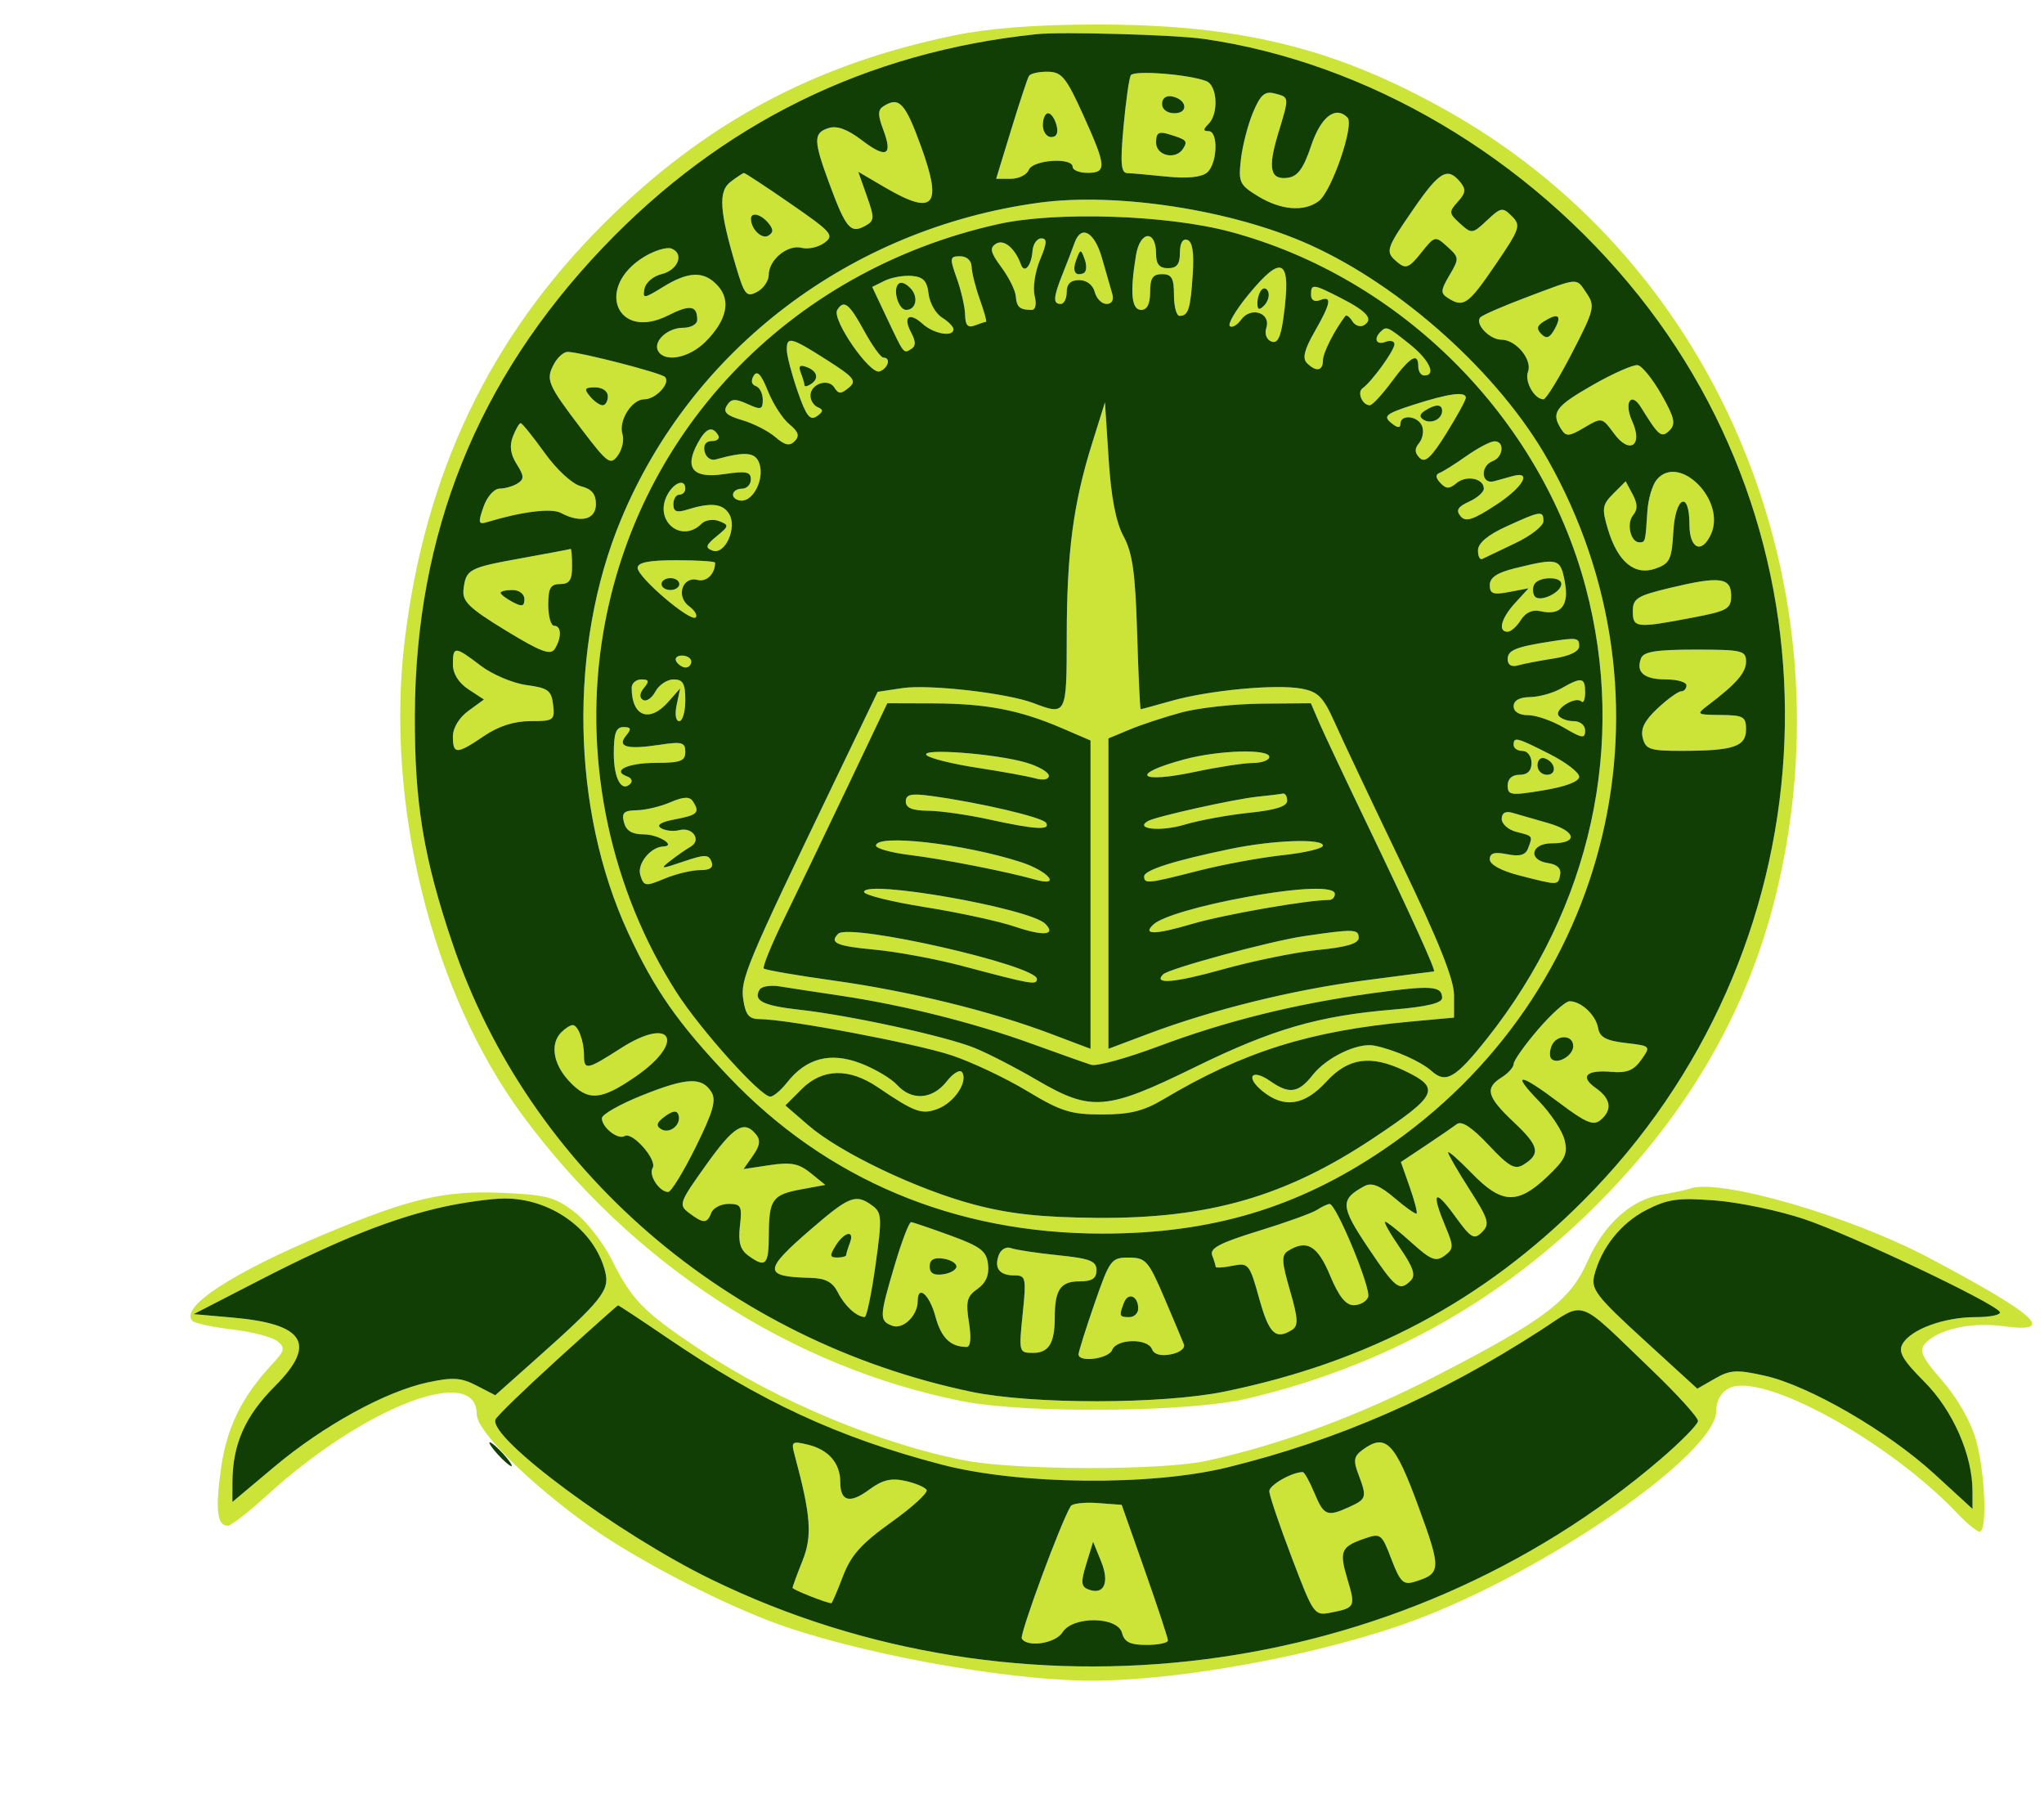 <svg xmlns="http://www.w3.org/2000/svg" width="343" height="304" viewBox="0 0 343 304" version="1.1"><path d="M 159.846 5.995 C 136.500 10.860, 118.206 20.707, 101.375 37.469 C 82.229 56.536, 71.322 79.335, 67.915 107.410 C 64.595 134.772, 72.426 166.417, 87.627 187.066 C 106.035 212.071, 132.660 229.387, 161.500 235.111 C 172.083 237.211, 199.497 236.970, 209.207 234.691 C 234.563 228.741, 255.926 216.005, 273.267 196.500 C 285.554 182.680, 293.770 167.312, 297.969 150.299 C 310.732 98.580, 288.501 44.753, 243.796 19.133 C 224.433 8.037, 208.014 3.981, 183 4.115 C 173.167 4.167, 165.715 4.773, 159.846 5.995 M 174 5.728 C 145.401 8.702, 121.029 20.691, 101.143 41.569 C 80.113 63.649, 69.725 89.487, 69.613 120 C 69.558 134.748, 71.069 143.911, 75.922 158.268 C 88.738 196.184, 122.024 224.953, 163 233.528 C 173.180 235.658, 195.028 235.639, 205.500 233.489 C 229.646 228.534, 248.892 218.289, 265.698 201.447 C 306.966 160.089, 310.971 94.700, 274.998 49.606 C 256.482 26.394, 229.565 10.509, 202 6.527 C 197.215 5.836, 178.188 5.293, 174 5.728 M 172.665 12.750 C 172.416 13.162, 171.076 17.212, 169.687 21.750 L 167.162 30 169.612 30 C 170.960 30, 172.322 29.325, 172.638 28.500 C 173.285 26.815, 180 26.359, 180 28 C 180 28.550, 181.125 29, 182.500 29 C 185.758 29, 185.676 27.918, 181.767 19.284 C 178.901 12.955, 178.170 12.064, 175.809 12.034 C 174.329 12.015, 172.914 12.338, 172.665 12.750 M 189.756 12.628 C 189.474 13.108, 188.925 16.987, 188.536 21.250 C 187.976 27.391, 188.107 29.009, 189.165 29.045 C 189.899 29.070, 192.882 29.334, 195.793 29.632 C 199.210 29.982, 201.602 29.745, 202.543 28.965 C 204.294 27.511, 204.498 22, 202.800 22 C 201.867 22, 201.867 21.733, 202.800 20.800 C 204.540 19.060, 204.287 14.324, 202.415 13.606 C 199.436 12.462, 190.270 11.755, 189.756 12.628 M 210.283 18.822 C 209.428 20.845, 208.509 24.385, 208.241 26.690 C 207.787 30.591, 207.986 31.021, 211.127 32.936 C 214.959 35.272, 218.838 35.583, 221.291 33.750 C 223.467 32.124, 227.321 20.921, 226.117 19.717 C 224.088 17.688, 221.636 19.606, 220.004 24.500 C 218.767 28.211, 217.777 29.583, 216.164 29.820 C 213.157 30.263, 212.703 28.297, 214.469 22.476 C 216.379 16.179, 216.392 16.336, 213.919 15.689 C 212.249 15.252, 211.530 15.871, 210.283 18.822 M 195 17.427 C 195 18.354, 195.855 19, 197.083 19 C 199.520 19, 199.176 16.663, 196.667 16.177 C 195.680 15.985, 195 16.495, 195 17.427 M 148.262 17.817 C 147.291 18.434, 147.281 19.284, 148.217 21.763 C 149.866 26.132, 148.752 26.675, 144.613 23.519 C 142.213 21.688, 140.444 21.042, 139.047 21.485 C 136.474 22.302, 136.485 23.527, 139.133 30.712 C 141.904 38.230, 142.714 39.223, 145.057 37.969 C 146.767 37.054, 146.798 36.678, 145.466 32.903 L 144.027 28.826 148.442 31.413 C 156.785 36.302, 158.230 34.637, 154.505 24.424 C 151.881 17.231, 150.870 16.161, 148.262 17.817 M 175 21 C 175 22.100, 175.633 23, 176.406 23 C 177.320 23, 177.630 22.300, 177.290 21 C 177.002 19.900, 176.369 19, 175.883 19 C 175.398 19, 175 19.900, 175 21 M 194 23.933 C 194 26.154, 197.333 26.889, 198.541 24.933 C 199.335 23.648, 199.140 23.445, 196.250 22.557 C 194.419 21.994, 194 22.250, 194 23.933 M 122.616 30.490 C 120.504 32.089, 120.709 35.328, 123.518 44.762 C 124.930 49.506, 125.278 49.922, 127.042 48.977 C 128.119 48.401, 129 47.115, 129 46.120 C 129 43.588, 132.190 40.976, 134.537 41.586 C 135.617 41.866, 137.331 41.486, 138.347 40.740 C 140.050 39.491, 139.606 38.978, 132.684 34.192 C 128.553 31.336, 125.022 29.014, 124.837 29.032 C 124.651 29.049, 123.652 29.706, 122.616 30.490 M 237.191 35.073 C 232.481 41.899, 232.381 42.241, 234.569 44.057 C 235.904 45.165, 236.487 44.922, 238.470 42.435 C 240.768 39.553, 240.832 39.538, 242.878 41.390 C 244.878 43.199, 244.891 43.376, 243.237 46.177 C 241.731 48.726, 241.703 49.201, 243.009 50.027 C 245.601 51.665, 246.396 51.106, 250.934 44.446 C 255.070 38.378, 255.257 37.828, 253.705 36.276 C 252.153 34.725, 251.872 34.772, 249.531 36.971 C 247.090 39.264, 246.965 39.278, 245.002 37.502 C 243.121 35.799, 243.095 35.552, 244.630 33.856 C 245.972 32.373, 246.043 31.757, 245.016 30.519 C 242.900 27.969, 241.552 28.754, 237.191 35.073 M 174.302 34.020 C 142.714 38.339, 116.097 58.533, 104.194 87.210 C 95.376 108.456, 95.852 135.825, 105.401 156.493 C 109.811 166.036, 113.754 171.682, 122.277 180.655 C 138.698 197.942, 160.241 206.986, 185 206.986 C 203.272 206.986, 217.720 202.676, 232.137 192.924 C 270.579 166.921, 282.410 117.201, 259.701 77.077 C 251.613 62.787, 235.318 48.081, 219.817 41.084 C 206.861 35.235, 187.448 32.222, 174.302 34.020 M 126.015 36.750 C 126.051 38.475, 127.861 40.204, 128.937 39.539 C 129.816 38.996, 129.813 38.480, 128.926 37.411 C 127.672 35.899, 125.990 35.518, 126.015 36.750 M 167.516 37.602 C 132.107 45.479, 106.050 73.048, 100.932 108.050 C 97.991 128.165, 102.556 149.355, 113.524 166.500 C 117.551 172.795, 127.625 184, 129.258 184 C 129.783 184, 131.049 182.936, 132.072 181.635 C 135.300 177.532, 139.336 176.475, 144.396 178.407 C 146.793 179.323, 149.555 180.956, 150.533 182.036 C 152.976 184.736, 156.464 184.497, 158.848 181.466 C 159.979 180.028, 161.111 179.371, 161.467 179.946 C 162.451 181.538, 160.128 185.001, 157.374 186.048 C 154.685 187.070, 153.529 186.656, 147.325 182.446 C 142.473 179.153, 138.017 179.256, 134.532 182.740 L 131.792 185.481 135.646 188.815 C 140.949 193.401, 153.897 199.588, 163.500 202.124 C 169.425 203.689, 174.742 204.264, 184 204.343 C 202.837 204.504, 215.752 200.780, 230.529 190.925 C 241.327 183.724, 241.843 182.577, 235.615 179.622 C 229.991 176.953, 226.233 177.494, 222.564 181.500 C 218.890 185.511, 215.476 186.017, 211.861 183.086 C 208.910 180.694, 210.045 179.218, 213.158 181.398 C 216.345 183.630, 217.890 183.409, 220.274 180.379 C 222.626 177.389, 227.875 174.890, 230.634 175.446 C 233.980 176.121, 238.460 178.106, 240.211 179.691 C 242.619 181.870, 244.228 180.936, 249.497 174.303 C 267.031 152.228, 273.051 124.752, 266.093 98.558 C 258.502 69.981, 235.100 46.570, 206.446 38.888 C 195.869 36.053, 177.246 35.438, 167.516 37.602 M 180.321 40.750 C 179.982 41.712, 179.096 44.017, 178.352 45.872 C 176.739 49.895, 176.663 51, 178 51 C 178.550 51, 179 50.100, 179 49 C 179 47.637, 179.667 47, 181.094 47 C 182.346 47, 183.397 47.803, 183.710 49 C 183.998 50.100, 184.886 51, 185.684 51 C 186.591 51, 186.946 50.344, 186.631 49.250 C 186.354 48.288, 185.578 45.587, 184.905 43.250 C 183.648 38.876, 181.411 37.656, 180.321 40.750 M 190.629 42.827 C 189.594 49.090, 189.870 52, 191.500 52 C 192.500 52, 193 51, 193 49 C 193 46.667, 193.444 46, 195 46 C 196.619 46, 197 46.667, 197 49.500 C 197 51.425, 197.423 53, 197.941 53 C 199.413 53, 199.766 51.894, 200.146 46.087 C 200.388 42.380, 200.106 40.541, 199.250 40.253 C 198.464 39.989, 198 40.793, 198 42.417 C 198 44.333, 197.484 45, 196 45 C 194.557 45, 194 44.333, 194 42.607 C 194 38.497, 191.316 38.672, 190.629 42.827 M 167.133 40.900 C 166.026 41.599, 166.200 42.351, 168.047 44.850 C 169.303 46.548, 170.389 48.739, 170.461 49.719 C 170.595 51.533, 171.136 52, 173.108 52 C 173.778 52, 173.979 51.053, 173.616 49.605 C 173.285 48.287, 173.692 45.587, 174.521 43.605 C 175.713 40.752, 175.756 40, 174.726 40 C 174.011 40, 173.354 40.951, 173.266 42.113 C 173.079 44.595, 171.900 45.982, 171.327 44.392 C 170.337 41.642, 168.448 40.070, 167.133 40.900 M 108.106 43.082 C 99.754 48.161, 103.486 57.294, 112.126 52.921 C 115.797 51.063, 117 51.247, 117 53.667 C 117 54.404, 115.937 55, 114.622 55 C 111.959 55, 109.485 57.358, 110.473 58.956 C 111.650 60.861, 115.690 60.037, 118.384 57.343 C 121.960 53.767, 122.700 50.431, 120.464 47.960 C 118.174 45.429, 115.575 45.481, 111.267 48.144 C 108.035 50.142, 107.822 50.162, 108.154 48.438 C 108.350 47.420, 109.631 46.323, 111 46 C 113.779 45.344, 114.873 42.549, 112.680 41.707 C 111.899 41.408, 109.841 42.027, 108.106 43.082 M 180.651 43.466 C 179.889 45.453, 180.350 46.409, 181.803 45.854 C 182.314 45.659, 182.421 44.633, 182.041 43.573 C 181.384 41.742, 181.315 41.737, 180.651 43.466 M 160.574 46.750 C 161.310 48.813, 161.932 51.561, 161.956 52.857 C 161.988 54.587, 162.421 55.053, 163.582 54.607 C 164.452 54.273, 165.299 54, 165.464 54 C 165.629 54, 165.162 52.313, 164.426 50.250 C 163.690 48.188, 163.068 45.712, 163.044 44.750 C 163.018 43.719, 162.227 43, 161.118 43 C 159.372 43, 159.332 43.271, 160.574 46.750 M 209.426 49.525 C 207.386 52.014, 206.011 54.344, 206.369 54.702 C 206.727 55.061, 207.590 54.575, 208.287 53.623 C 209.925 51.383, 213.298 52.485, 212.500 55 C 212.176 56.019, 212.533 56.991, 213.345 57.302 C 214.378 57.698, 214.915 56.633, 215.375 53.281 C 216.733 43.373, 215.240 42.430, 209.426 49.525 M 148.431 47.117 L 146.361 48.145 148.810 53.322 C 151.756 59.549, 151.607 59.361, 152.936 58.539 C 153.694 58.071, 153.690 57.288, 152.922 55.854 C 151.469 53.140, 152.548 52.281, 154.823 54.339 C 156.697 56.035, 160 56.610, 160 55.241 C 160 54.823, 159.131 53.939, 158.070 53.276 C 157.008 52.613, 155.996 50.817, 155.820 49.285 C 155.573 47.136, 154.929 46.453, 153 46.295 C 151.625 46.182, 149.569 46.552, 148.431 47.117 M 150.615 47.814 C 149.864 49.028, 150.882 52, 152.048 52 C 153.764 52, 154.183 49.755, 152.737 48.308 C 151.808 47.380, 151 47.191, 150.615 47.814 M 256.329 49.813 C 252.384 51.296, 248.833 52.834, 248.436 53.231 C 247.391 54.275, 249.944 57, 251.967 57 C 254.389 57, 257.179 60.370, 256.412 62.368 C 255.792 63.986, 257.483 67, 259.011 67 C 259.432 67, 261.581 63.513, 263.786 59.250 C 267.527 52.019, 267.694 51.349, 266.276 49.250 C 264.447 46.542, 265.131 46.504, 256.329 49.813 M 211.729 48.604 C 211.328 49.005, 211 50.023, 211 50.867 C 211 51.992, 211.296 52.104, 212.113 51.287 C 212.724 50.676, 213.053 49.657, 212.842 49.025 C 212.631 48.392, 212.130 48.203, 211.729 48.604 M 220 49.469 C 220 50.363, 220.586 50.712, 221.500 50.362 C 223.579 49.564, 223.365 50.819, 220.597 55.659 C 218.880 58.663, 218.522 60.122, 219.309 60.909 C 220.852 62.452, 222 62.262, 222 60.465 C 222 59.220, 223.873 55.508, 225.752 53.029 C 225.948 52.770, 226.484 53.165, 226.943 53.907 C 227.401 54.649, 228.284 54.942, 228.905 54.559 C 230.530 53.555, 229.406 52.248, 224.972 49.986 C 220.315 47.610, 220 47.577, 220 49.469 M 140.494 52.010 C 139.526 53.577, 145.997 62.938, 147.619 62.316 C 149.078 61.756, 149.541 60, 148.229 60 C 147.805 60, 146.352 57.975, 145 55.500 C 142.493 50.911, 141.600 50.219, 140.494 52.010 M 259.008 53.974 C 257.885 54.684, 257.800 55.200, 258.666 56.066 C 259.531 56.931, 260.093 56.694, 260.943 55.107 C 262.146 52.858, 261.434 52.440, 259.008 53.974 M 231.667 55.667 C 230.452 56.881, 230.976 57.947, 232.500 57.362 C 233.325 57.045, 234 57.223, 234 57.758 C 234 58.796, 230.178 64.074, 228.656 65.138 C 227.685 65.817, 228.609 68, 229.867 68 C 230.279 68, 231.940 66.211, 233.558 64.024 C 236.681 59.803, 238 59.053, 238 61.500 C 238 62.325, 238.450 63, 239 63 C 241.084 63, 239.870 60.397, 236.553 57.750 C 232.795 54.751, 232.646 54.688, 231.667 55.667 M 132.033 58.750 C 132.051 59.712, 132.869 62.827, 133.852 65.671 C 135.275 69.789, 135.930 70.638, 137.069 69.844 C 138.162 69.083, 138.205 68.728, 137.250 68.341 C 136.563 68.062, 136 67.182, 136 66.385 C 136 64.404, 139.010 63.398, 140.025 65.040 C 140.704 66.140, 141.123 66.143, 142.428 65.060 C 143.814 63.909, 143.363 63.337, 138.754 60.400 C 132.691 56.536, 131.988 56.363, 132.033 58.750 M 92.958 61.078 C 91.542 63.725, 91.862 64.482, 97.597 72.023 C 101.968 77.769, 102.443 78.114, 103.674 76.431 C 104.408 75.427, 104.761 73.822, 104.457 72.865 C 103.745 70.621, 106.005 67, 108.118 67 C 110.054 67, 112.591 64.258, 111.586 63.252 C 110.889 62.556, 97.595 59.122, 95.285 59.042 C 94.617 59.019, 93.570 59.935, 92.958 61.078 M 134.389 62.570 C 134.725 63.447, 135 64.378, 135 64.641 C 135 64.903, 135.450 64.840, 136 64.500 C 137.484 63.583, 137.213 62.296, 135.389 61.596 C 134.209 61.143, 133.941 61.404, 134.389 62.570 M 267.250 64.613 C 260.973 68.198, 260.231 69.235, 261.973 71.991 C 262.798 73.296, 263.283 73.264, 265.871 71.736 C 268.800 70.005, 268.843 70.014, 270.846 72.745 C 273.478 76.334, 275.759 74.760, 273.885 70.648 C 272.473 67.548, 273.700 65.633, 275.367 68.337 C 278.367 73.200, 278.808 73.556, 280.172 72.211 C 281.246 71.151, 281.004 70.082, 278.811 66.211 C 277.344 63.620, 275.549 61.397, 274.822 61.272 C 274.095 61.146, 270.688 62.649, 267.250 64.613 M 126.474 63.042 C 125.974 63.851, 126.112 64.537, 126.823 64.774 C 127.470 64.990, 128 66.020, 128 67.062 C 128 68.735, 127.698 68.820, 125.428 67.785 C 123.349 66.838, 122.687 66.888, 121.970 68.048 C 121.294 69.142, 121.904 69.723, 124.534 70.492 C 126.432 71.046, 128.939 72.327, 130.105 73.337 C 131.708 74.725, 132.504 74.891, 133.363 74.016 C 134.215 73.148, 133.988 72.438, 132.454 71.179 C 131.329 70.256, 129.709 67.745, 128.855 65.601 C 127.748 62.819, 127.065 62.085, 126.474 63.042 M 99 66.500 C 99.685 67.325, 100.640 68, 101.122 68 C 101.605 68, 102 67.325, 102 66.500 C 102 65.638, 101.098 65, 99.878 65 C 98.104 65, 97.960 65.247, 99 66.500 M 237.179 67.921 C 232.576 69.405, 232.070 69.813, 233.429 70.941 C 234.483 71.816, 235 71.875, 235 71.122 C 235 69.448, 237.973 69.766, 238.643 71.513 C 238.963 72.345, 238.734 73.615, 238.136 74.337 C 237.347 75.287, 237.372 75.972, 238.229 76.829 C 239.137 77.737, 240.166 76.795, 242.682 72.755 C 244.482 69.865, 245.965 67.162, 245.977 66.750 C 246.011 65.623, 243.104 66.010, 237.179 67.921 M 183.232 74.500 C 180.099 84.521, 179.016 92.783, 179.008 106.750 C 178.999 120.024, 178.971 120.080, 173.421 117.970 C 168.989 116.285, 155.894 114.789, 151.432 115.458 L 147.282 116.080 140.203 130.790 C 125.176 162.011, 124.208 164.324, 124.731 167.750 C 125.124 170.325, 125.702 171, 127.514 171 C 132.041 171, 153.630 175.071, 159.635 177.057 C 163.009 178.173, 168.722 180.867, 172.330 183.043 C 178.043 186.489, 179.669 187, 184.918 187 C 189.592 187, 191.907 186.428, 195.223 184.453 C 208.645 176.460, 219.770 172.965, 236.750 171.407 L 244 170.742 244 167.003 C 244 164.354, 241.425 157.908, 235.163 144.882 C 230.303 134.772, 225.290 124.176, 224.024 121.335 C 222.072 116.959, 221.216 116.076, 218.420 115.551 C 214.167 114.753, 202.881 115.812, 196.568 117.602 C 193.856 118.371, 191.539 119, 191.419 119 C 191.299 119, 191.030 113.263, 190.821 106.250 C 190.520 96.145, 190.048 92.774, 188.546 90 C 187.254 87.615, 186.454 83.473, 186.036 77 L 185.422 67.500 183.232 74.500 M 239.143 68.890 C 238.197 69.490, 238.122 69.957, 238.893 70.434 C 240.162 71.218, 242 70.334, 242 68.941 C 242 67.778, 240.928 67.759, 239.143 68.890 M 86.065 73.250 C 85.463 74.805, 85.660 76.234, 86.703 77.876 C 87.959 79.855, 87.985 80.395, 86.855 81.110 C 86.110 81.583, 84.757 81.976, 83.848 81.985 C 82.912 81.993, 81.734 83.325, 81.130 85.057 C 80.191 87.750, 80.269 88.052, 81.782 87.594 C 87.587 85.837, 92.547 85.222, 94.120 86.064 C 97.428 87.835, 100 87.198, 100 84.608 C 100 82.887, 99.295 82.040, 97.481 81.585 C 96.036 81.222, 93.439 78.832, 91.387 75.976 C 89.421 73.239, 87.615 71, 87.374 71 C 87.133 71, 86.544 72.013, 86.065 73.250 M 117.036 74.433 C 114.803 78.605, 116.311 80.330, 121.512 79.551 C 125.200 78.997, 126 79.156, 126 80.439 C 126 81.297, 125.325 82, 124.500 82 C 123.675 82, 123 82.450, 123 83 C 123 83.550, 123.659 84, 124.465 84 C 126.479 84, 128.251 80.366, 127.457 77.863 C 126.819 75.853, 125.174 75.683, 120.059 77.101 C 119.267 77.320, 118.447 76.713, 118.236 75.750 C 117.994 74.642, 118.452 74, 119.486 74 C 120.383 74, 120.840 73.550, 120.500 73 C 119.504 71.388, 118.427 71.833, 117.036 74.433 M 246.055 76.531 C 244.160 77.869, 242.135 79.140, 241.555 79.357 C 240.852 79.619, 240.903 80.178, 241.708 81.033 C 242.684 82.070, 243.208 82.072, 244.445 81.046 C 246.097 79.675, 249 80.277, 249 81.990 C 249 82.569, 247.879 83.554, 246.508 84.178 C 244.622 85.038, 244.277 85.629, 245.091 86.610 C 245.948 87.642, 247.162 87.254, 251.064 84.703 C 255.554 81.766, 257.176 78.979, 253.875 79.872 C 253.119 80.076, 251.713 80.466, 250.750 80.739 C 248.554 81.359, 248.320 78.198, 250.500 77.362 C 252.310 76.667, 252.513 73.980, 250.750 74.049 C 250.063 74.076, 247.950 75.193, 246.055 76.531 M 278.002 80.498 C 277.272 81.377, 276.570 83.763, 276.442 85.798 C 276.117 90.955, 276.106 91, 275.107 91 C 273.622 91, 272.891 87.836, 274.052 86.437 C 274.837 85.491, 274.814 84.522, 273.969 82.942 L 272.799 80.756 270.727 82.829 C 268.869 84.686, 268.775 85.306, 269.818 88.788 C 271.461 94.272, 274.297 96.632, 277.780 95.413 C 280.215 94.561, 280.532 93.907, 280.805 89.165 C 281.144 83.263, 283.500 82.239, 283.500 87.993 C 283.500 92.089, 285.572 93.034, 287.117 89.643 C 289.704 83.965, 281.748 75.984, 278.002 80.498 M 111.980 83.038 C 109.668 87.358, 114.329 91.271, 117.733 87.867 C 118.356 87.244, 119.683 87.053, 120.683 87.442 C 122.376 88.100, 122.347 88.273, 120.264 89.973 C 118.429 91.470, 118.301 91.901, 119.545 92.379 C 121.676 93.197, 123.789 88.462, 122.315 86.172 C 121.214 84.462, 119.234 84.282, 115.250 85.529 C 113.554 86.060, 113 85.835, 113 84.617 C 113 83.727, 113.450 83, 114 83 C 114.550 83, 115 82.550, 115 82 C 115 80.267, 113.116 80.914, 111.980 83.038 M 252.770 88.339 C 249.659 89.760, 248.033 91.128, 248.020 92.333 C 248.009 93.342, 248.338 93.994, 248.750 93.782 C 249.162 93.571, 251.637 92.387, 254.250 91.152 C 256.863 89.917, 259 88.252, 259 87.453 C 259 85.628, 258.567 85.690, 252.770 88.339 M 87.500 93.663 C 78.642 95.262, 78.179 95.512, 77.779 98.915 C 77.546 100.899, 78.704 102.023, 84.856 105.781 C 90.735 109.372, 92.389 109.996, 93.091 108.887 C 94.275 107.017, 94.228 105, 93 105 C 92.450 105, 92 103.425, 92 101.500 C 92 98.667, 92.381 98, 94 98 C 95.556 98, 96 97.333, 96 95 C 96 93.350, 95.888 92.049, 95.750 92.109 C 95.612 92.169, 91.900 92.868, 87.500 93.663 M 107 95.288 C 107 96.870, 115.887 104.446, 116.741 103.593 C 117.078 103.255, 116.575 102.410, 115.623 101.713 C 113.383 100.076, 114.515 96.640, 117.073 97.309 C 118.568 97.700, 120 96.286, 120 94.418 C 120 94.188, 117.075 94, 113.500 94 C 108.864 94, 107 94.369, 107 95.288 M 254.250 95.341 C 251.229 96.083, 250 96.900, 250 98.167 C 250 99.639, 250.567 99.842, 253.250 99.331 L 256.500 98.712 254.250 101.170 C 251.893 103.746, 251.306 106, 252.992 106 C 253.537 106, 254.535 105.116, 255.210 104.036 C 255.996 102.777, 257.166 102.242, 258.468 102.546 C 261.922 103.352, 263.344 101.647, 262.587 97.610 C 261.847 93.667, 261.480 93.568, 254.250 95.341 M 111 98 C 111 98.550, 111.675 99, 112.500 99 C 113.325 99, 114 98.550, 114 98 C 114 97.450, 113.325 97, 112.500 97 C 111.675 97, 111 97.450, 111 98 M 257.500 98 C 257.160 98.550, 257.161 99.451, 257.502 100.003 C 258.233 101.186, 262 99.479, 262 97.965 C 262 96.690, 258.292 96.719, 257.500 98 M 280.250 98.639 C 274.708 99.968, 274 100.414, 274 102.569 C 274 105.376, 274.565 105.436, 284 103.637 C 289.893 102.514, 290.500 102.170, 290.500 99.949 C 290.500 96.878, 288.606 96.636, 280.250 98.639 M 84 99.465 C 84 99.720, 84.900 100.411, 86 101 C 87.596 101.854, 88 101.760, 88 100.535 C 88 99.667, 87.131 99, 86 99 C 84.900 99, 84 99.209, 84 99.465 M 260 107.666 C 254.328 108.560, 253 109.114, 253 110.586 C 253 111.583, 253.624 111.959, 254.750 111.640 C 255.713 111.369, 258.413 110.849, 260.750 110.485 C 263.431 110.068, 265 109.303, 265 108.412 C 265 106.995, 264.620 106.938, 260 107.666 M 76 111.477 C 76 113.043, 76.959 114.582, 78.606 115.662 L 81.213 117.369 78.606 119.268 C 77.041 120.409, 76 122.132, 76 123.583 C 76 126.615, 76.646 126.605, 81.215 123.500 C 83.668 121.833, 86.267 121, 89.013 121 C 92.917 121, 93.116 120.856, 92.816 118.250 C 92.540 115.851, 91.970 115.429, 88.352 114.946 C 86.070 114.642, 82.613 113.179, 80.668 111.696 C 76.329 108.386, 76 108.371, 76 111.477 M 275.380 110.452 C 274.477 112.804, 275.886 114, 279.559 114 C 281.452 114, 283 114.450, 283 115 C 283 115.550, 282.598 116, 282.106 116 C 281.614 116, 279.838 117.283, 278.160 118.850 C 275.958 120.907, 275.265 122.299, 275.671 123.850 C 276.170 125.757, 276.926 125.998, 282.367 125.986 C 290.931 125.967, 293 125.266, 293 122.383 C 293 120.251, 292.552 119.997, 288.750 119.968 C 284.742 119.938, 284.614 119.850, 286.500 118.428 C 291.338 114.779, 293 112.881, 293 111.007 C 293 109.155, 292.343 109, 284.469 109 C 277.933 109, 275.807 109.340, 275.380 110.452 M 113.500 111 C 113.840 111.550, 114.541 112, 115.059 112 C 115.577 112, 116 111.550, 116 111 C 116 110.450, 115.298 110, 114.441 110 C 113.584 110, 113.160 110.450, 113.500 111 M 106 115.418 C 106 120.227, 108.985 121.357, 112.159 117.750 L 114.139 115.500 113.551 118.250 C 113.211 119.836, 113.393 121, 113.981 121 C 114.541 121, 115 119.425, 115 117.500 C 115 114.688, 114.614 114, 113.035 114 C 111.955 114, 110.582 114.913, 109.985 116.028 C 109.388 117.143, 108.450 117.778, 107.901 117.439 C 107.257 117.041, 107.319 116.321, 108.074 115.411 C 109 114.295, 108.906 114, 107.622 114 C 106.730 114, 106 114.638, 106 115.418 M 262 115.500 C 260.625 116.286, 258.262 116.945, 256.750 116.965 C 254.988 116.987, 254 117.539, 254 118.500 C 254 119.424, 254.938 120, 256.443 120 C 257.786 120, 260.486 120.944, 262.443 122.099 C 265.494 123.899, 266 123.970, 266 122.599 C 266 121.683, 265.171 121, 264.059 121 C 262.991 121, 261.854 120.573, 261.531 120.050 C 260.850 118.948, 264.426 116.759, 265.369 117.702 C 265.716 118.049, 266 117.358, 266 116.167 C 266 113.649, 265.410 113.551, 262 115.500 M 142.110 132.250 C 138.377 140.088, 133.612 149.999, 131.521 154.277 C 129.431 158.554, 127.923 162.257, 128.172 162.505 C 128.420 162.754, 133.698 163.665, 139.900 164.530 C 152.572 166.297, 166.199 169.635, 176.250 173.432 L 183 175.983 183 150.115 L 183 124.246 178.160 122.164 C 171.118 119.135, 165.505 118.052, 156.698 118.024 L 148.896 118 142.110 132.250 M 198.294 119.534 C 195.430 120.306, 191.493 121.603, 189.544 122.417 L 186 123.898 186 149.940 L 186 175.983 192.630 173.487 C 203.476 169.405, 216.813 166.107, 228.957 164.506 C 235.236 163.678, 240.489 163, 240.631 163 C 241.040 163, 236.809 153.679, 229.510 138.500 C 225.807 130.800, 222.147 123.037, 221.375 121.250 L 219.973 118 211.737 118.066 C 207.206 118.102, 201.157 118.763, 198.294 119.534 M 103 126.441 C 103 130.666, 104.340 133.055, 105.817 131.463 C 106.192 131.058, 105.935 130.524, 105.244 130.278 C 102.563 129.320, 105.354 128, 110.059 128 C 114.192 128, 115 127.699, 115 126.159 C 115 124.553, 114.446 124.401, 110.689 124.971 C 105.204 125.804, 103.487 125.323, 105.081 123.403 C 105.998 122.297, 105.901 122, 104.622 122 C 103.369 122, 103 123.011, 103 126.441 M 254 125 C 254 125.550, 254.675 126, 255.500 126 C 256.333 126, 257 126.889, 257 128 C 257 129.333, 256.333 130, 255 130 C 253.740 130, 253 130.667, 253 131.802 C 253 133.448, 253.519 133.518, 259 132.612 C 262.727 131.995, 265 131.130, 265 130.326 C 265 129.615, 262.765 127.901, 260.033 126.517 C 254.473 123.699, 254 123.580, 254 125 M 155.500 126.721 C 156.050 127.247, 159.875 128.194, 164 128.826 C 168.125 129.458, 172.512 130.258, 173.750 130.604 C 175.073 130.974, 176 130.793, 176 130.164 C 176 129.575, 174.313 128.590, 172.250 127.974 C 167.140 126.448, 154.204 125.480, 155.500 126.721 M 198.734 127.417 C 189.492 129.903, 190.936 131.544, 200.569 129.503 C 204.381 128.695, 208.738 128.027, 210.250 128.017 C 211.762 128.008, 213 127.550, 213 127 C 213 125.618, 204.499 125.866, 198.734 127.417 M 258 128.417 C 258 129.287, 258.712 130, 259.583 130 C 261.349 130, 261.042 127.847, 259.188 127.229 C 258.534 127.011, 258 127.546, 258 128.417 M 112.500 134.611 C 110.850 135.325, 108.305 135.930, 106.844 135.955 C 104.688 135.991, 104.286 136.377, 104.710 138 C 105.078 139.404, 106.074 140, 108.058 140 C 110.472 140, 113.581 141.943, 111.309 142.032 C 109.139 142.117, 106.857 144.973, 107.455 146.857 C 108.050 148.731, 108.310 148.768, 111.513 147.430 C 113.396 146.644, 116.061 146, 117.436 146 C 119.192 146, 119.774 145.575, 119.389 144.572 C 118.915 143.337, 118.279 143.336, 114.671 144.564 C 110.862 145.859, 110.674 145.847, 112.500 144.423 C 113.600 143.565, 115.126 142.503, 115.890 142.063 C 117.778 140.977, 116.229 138.707, 113.998 139.290 C 113.021 139.546, 111.640 139.396, 110.930 138.957 C 110.080 138.431, 110.896 137.923, 113.319 137.468 C 117.090 136.761, 117.516 136.313, 116.235 134.406 C 115.711 133.626, 114.639 133.685, 112.500 134.611 M 152 134.488 C 152 135.562, 153.086 136.010, 155.750 136.035 C 157.813 136.054, 162.425 136.714, 166 137.500 C 173.676 139.188, 176.331 139.345, 175.539 138.064 C 174.963 137.131, 164.328 134.643, 156.250 133.551 C 152.871 133.094, 152 133.286, 152 134.488 M 211 133.680 C 207.113 134.079, 193.984 136.999, 192.643 137.762 C 190.283 139.106, 194.774 139.571, 198.702 138.389 C 201.177 137.644, 206.081 136.740, 209.601 136.379 C 214.013 135.927, 216 135.301, 216 134.362 C 216 133.613, 215.662 133.072, 215.250 133.160 C 214.838 133.248, 212.925 133.482, 211 133.680 M 252 137.414 C 252 138.265, 253.125 139.244, 254.500 139.589 C 257.275 140.286, 257.234 140.226, 256.410 142.375 C 255.986 143.478, 254.996 143.749, 252.910 143.332 C 250.777 142.905, 250 143.134, 250 144.186 C 250 145.071, 251.911 146.112, 254.978 146.898 C 261.583 148.590, 261.455 148.593, 261.808 146.756 C 262.007 145.725, 261.295 145.038, 259.808 144.827 C 256.349 144.337, 256.864 141.500, 260.412 141.500 C 264.917 141.500, 264.538 139.472, 259.778 138.103 C 257.425 137.426, 254.713 136.646, 253.750 136.369 C 252.620 136.044, 252 136.414, 252 137.414 M 147 141.885 C 147 142.371, 149.588 143.085, 152.750 143.470 C 158.250 144.140, 168.982 146.249, 173.750 147.597 C 178.214 148.859, 175.916 146.134, 171.250 144.632 C 161.673 141.549, 147 139.887, 147 141.885 M 206.500 142.436 C 197.070 144.385, 192 145.995, 192 147.039 C 192 148.342, 192.570 148.284, 201.090 146.106 C 205.166 145.064, 211.537 143.886, 215.250 143.489 C 218.963 143.092, 222 142.369, 222 141.884 C 222 140.655, 213.685 140.951, 206.500 142.436 M 145 149.661 C 145 150.166, 149.613 151.314, 155.250 152.211 C 160.887 153.108, 167.680 154.585, 170.345 155.493 C 175.111 157.117, 177.302 156.902, 175.397 154.997 C 172.791 152.391, 145 147.512, 145 149.661 M 209.360 150.476 C 201.387 151.923, 194.976 153.802, 193.567 155.104 C 191.631 156.893, 193.803 156.866, 200.047 155.023 C 205.362 153.454, 219.407 151, 223.072 151 C 223.583 151, 224 150.550, 224 150 C 224 148.683, 218.199 148.872, 209.360 150.476 M 140.654 156.679 C 139.127 158.206, 140.375 158.748, 146.792 159.344 C 150.527 159.691, 157.164 160.928, 161.542 162.093 C 173.147 165.182, 174 165.331, 174 164.262 C 174 161.977, 142.516 154.817, 140.654 156.679 M 218.821 157.077 C 213.132 157.912, 196.153 162.513, 195.183 163.484 C 193.447 165.220, 197.097 164.914, 205.206 162.644 C 210.318 161.213, 217.537 159.745, 221.250 159.383 C 225.957 158.923, 228 158.312, 228 157.362 C 228 155.870, 227.214 155.846, 218.821 157.077 M 127.480 166.033 C 126.328 167.896, 128.007 168.742, 134.228 169.433 C 142.624 170.365, 158.550 173.837, 163.488 175.812 C 165.681 176.689, 170.399 179.116, 173.972 181.204 C 183.122 186.551, 185.628 186.351, 200.443 179.094 C 213.578 172.661, 221.188 170.448, 233.794 169.397 C 239.412 168.928, 242 168.311, 242 167.440 C 242 165.406, 240.174 165.285, 230.229 166.661 C 217.249 168.458, 205.728 171.320, 194.400 175.563 C 189.101 177.548, 184.030 178.945, 183.132 178.669 C 182.235 178.392, 177.742 176.801, 173.148 175.132 C 163.456 171.612, 151.647 168.647, 141 167.059 C 136.875 166.444, 132.280 165.744, 130.789 165.503 C 129.298 165.263, 127.809 165.501, 127.480 166.033 M 258.084 172.750 C 255.845 175.363, 254.010 177.954, 254.006 178.509 C 254.003 179.065, 253.100 180.081, 252 180.768 C 249.105 182.576, 249.502 184.028, 254.062 188.319 C 258.280 192.288, 258.576 193.621, 255.641 195.429 C 254.204 196.313, 253.183 195.735, 249.784 192.110 C 247.021 189.164, 245.278 188.013, 244.483 188.610 C 243.832 189.100, 241.450 190.732, 239.189 192.237 L 235.080 194.975 236.551 199.143 C 237.360 201.436, 237.885 203.448, 237.719 203.614 C 237.553 203.780, 235.891 202.614, 234.025 201.021 C 231.556 198.914, 230.184 198.366, 228.984 199.008 C 224.848 201.222, 224.913 202.392, 229.555 209.311 C 234.225 216.273, 234.848 216.752, 236.747 214.853 C 237.610 213.990, 237.151 212.627, 234.899 209.353 C 233.252 206.959, 232.149 205, 232.449 205 C 232.749 205, 234.725 206.564, 236.840 208.475 C 240.105 211.424, 240.944 211.761, 242.389 210.705 C 243.954 209.561, 243.966 209.163, 242.545 205.762 C 240.131 199.986, 240.716 199.309, 244.094 203.971 C 246.851 207.778, 247.351 208.077, 248.696 206.733 C 250.041 205.388, 249.814 204.613, 246.602 199.593 C 244.621 196.495, 243 193.691, 243 193.360 C 243 193.029, 244.800 194.613, 246.999 196.879 C 251.978 202.010, 254.642 202.147, 259.543 197.524 C 262.652 194.592, 263.122 193.614, 262.547 191.274 C 262.172 189.748, 260.229 186.813, 258.230 184.750 C 253.472 179.843, 254.970 179.982, 261.716 185.075 C 266.080 188.370, 267.390 188.921, 268.557 187.953 C 270.608 186.250, 270.345 184.355, 267.810 182.580 C 265.032 180.633, 266.149 179.477, 270.450 179.847 C 273.006 180.068, 274.176 179.591, 275.424 177.818 C 277.047 175.514, 277.031 175.497, 272.787 175 C 269.514 174.617, 268.438 174.033, 268.175 172.500 C 267.800 170.316, 265.335 168, 263.387 168 C 262.710 168, 260.324 170.137, 258.084 172.750 M 94.200 173.200 C 92.284 175.116, 92.803 178.495, 95.452 181.354 C 98.668 184.824, 100.777 184.692, 106.641 180.653 C 115.127 174.807, 112.808 170.348, 104.165 175.894 C 98.494 179.533, 98 179.628, 98 177.082 C 98 174.663, 97.001 172, 96.093 172 C 95.712 172, 94.860 172.540, 94.200 173.200 M 260.345 175.543 C 260.019 176.392, 260.014 177.347, 260.333 177.667 C 261.342 178.676, 264 177.128, 264 175.531 C 264 173.535, 261.112 173.545, 260.345 175.543 M 107.750 183.786 C 104.037 185.270, 101 186.995, 101 187.620 C 101 189.173, 103.705 191.300, 104.811 190.617 C 106.104 189.818, 110.342 194.637, 109.519 195.970 C 108.787 197.153, 110.633 200, 112.131 200 C 112.618 200, 114.691 196.615, 116.739 192.477 C 119.677 186.538, 120.233 184.591, 119.378 183.227 C 117.774 180.668, 115.248 180.789, 107.750 183.786 M 111.587 187.313 C 110.184 188.339, 110.016 188.892, 110.936 189.460 C 112.381 190.353, 114.396 188.689, 113.851 187.053 C 113.591 186.273, 112.901 186.352, 111.587 187.313 M 118.427 195.550 C 113.971 201.794, 113.841 202.165, 115.627 203.518 C 118.033 205.340, 118.657 205.337, 119.362 203.500 C 119.678 202.675, 120.986 202, 122.268 202 C 124.363 202, 124.555 202.371, 124.170 205.669 C 123.851 208.404, 124.205 209.677, 125.562 210.669 C 128.478 212.801, 128.999 212.286, 129.015 207.250 C 129.035 201.242, 129.595 200.455, 134.496 199.553 L 138.492 198.817 136.034 196.827 C 134.050 195.220, 132.729 194.964, 129.177 195.496 L 124.777 196.156 126.360 193.896 C 127.529 192.227, 127.657 191.292, 126.849 190.318 C 124.838 187.895, 123.134 188.954, 118.427 195.550 M 283.500 199.454 C 282.950 199.664, 280.826 200.116, 278.779 200.458 C 273.685 201.309, 269.148 205.416, 266.375 211.688 C 263.477 218.240, 259.194 221.475, 241 230.851 C 227.957 237.572, 215.011 242.366, 202.500 245.107 C 194.978 246.754, 170.763 246.727, 162 245.060 C 148.014 242.401, 130.445 235.085, 117.730 226.624 C 107.974 220.133, 106.075 218.208, 102.625 211.312 C 101.197 208.459, 98.371 204.859, 96.344 203.312 C 93.108 200.843, 91.631 200.457, 84.238 200.144 C 74.593 199.735, 68.903 201.051, 54.725 206.967 C 38.960 213.545, 30.045 219.379, 32.304 221.638 C 32.708 222.041, 35.738 222.690, 39.038 223.079 C 42.338 223.468, 45.722 224.354, 46.558 225.048 C 47.896 226.158, 47.789 226.620, 45.664 228.905 C 40.567 234.385, 38.067 239.471, 37.095 246.336 C 36.109 253.295, 36.423 256, 38.217 256 C 38.768 256, 41.696 253.737, 44.723 250.970 C 61.028 236.068, 80 228.725, 80 237.316 C 80 240.099, 88.704 248.751, 98.765 255.970 C 106.154 261.271, 119.290 268.200, 129.085 271.963 C 142.744 277.210, 168.488 281.987, 183.151 281.995 C 198.194 282.003, 221.745 277.625, 237.089 271.967 C 259.341 263.763, 288 243.925, 288 236.728 C 288 235.055, 288.775 233.656, 290.093 232.950 C 295.524 230.043, 316.830 241.688, 328.437 253.908 C 330.052 255.609, 331.740 257, 332.187 257 C 333.545 257, 333.096 246.687, 331.505 241.328 C 330.624 238.362, 328.320 234.373, 325.900 231.624 C 322.591 227.864, 322.022 226.679, 322.976 225.529 C 324.989 223.103, 330.725 221.774, 336.035 222.505 C 345.247 223.772, 341.969 220.723, 323.744 211.072 C 310.280 203.943, 288.331 197.607, 283.500 199.454 M 74.500 202.479 C 65.950 204.360, 56.739 208.023, 43.778 214.695 L 32.500 220.500 39 221.071 C 51.150 222.137, 53.224 225.488, 46.130 232.590 C 41.112 237.614, 39.017 242.369, 39.006 248.757 L 39 252.014 46.018 246.121 C 54.255 239.205, 64.667 233.479, 71.780 231.954 C 75.992 231.050, 77.371 231.140, 79.977 232.488 L 83.110 234.108 89.805 228.148 C 101.050 218.138, 102.345 216.510, 101.558 213.376 C 99.788 206.322, 92.375 200.988, 84.500 201.101 C 82.300 201.133, 77.800 201.753, 74.500 202.479 M 136.086 206.250 C 128.055 213.178, 128.039 214.212, 135.958 214.412 C 138.549 214.478, 139.717 215.098, 140.617 216.885 C 141.745 219.124, 143.741 220.950, 145.098 220.985 C 145.428 220.993, 146.245 217.079, 146.916 212.286 C 148.034 204.292, 147.990 203.466, 146.376 202.286 C 143.607 200.261, 142.560 200.664, 136.086 206.250 M 276.274 203.024 C 271.999 205.211, 268.683 209.388, 267.518 214.055 C 266.957 216.307, 267.946 217.584, 275.852 224.810 L 284.823 233.009 287.774 231.315 C 290.347 229.838, 291.425 229.777, 296.159 230.836 C 303.549 232.490, 316.792 240.159, 324.577 247.292 L 331 253.177 331 250.203 C 331 244.134, 327.711 236.655, 322.930 231.854 C 319.280 228.189, 318.504 226.850, 319.254 225.511 C 320.627 223.057, 326.224 221, 331.527 221 C 334.052 221, 335.874 220.605, 335.576 220.122 C 334.619 218.574, 310.630 207.197, 302.731 204.546 C 298.531 203.136, 291.811 201.731, 287.798 201.423 C 281.588 200.946, 279.870 201.185, 276.274 203.024 M 221 203.008 C 220.175 203.546, 215.749 205.140, 211.165 206.551 C 204.685 208.545, 202.961 209.455, 203.415 210.640 C 203.737 211.478, 204 212.341, 204 212.557 C 204 212.773, 205.265 212.697, 206.812 212.388 C 209.520 211.846, 209.686 212.049, 211.316 217.913 C 212.958 223.820, 214.071 224.875, 216.821 223.132 C 217.902 222.446, 217.838 221.249, 216.464 216.523 C 215.065 211.711, 215.011 210.608, 216.143 209.891 C 219.263 207.914, 221.106 208.989, 223.189 214 C 224.649 217.514, 225.831 219, 227.165 219 C 228.209 219, 229.299 218.385, 229.587 217.634 C 230.125 216.231, 224.224 201.988, 223.116 202.015 C 222.777 202.024, 221.825 202.470, 221 203.008 M 150.143 212.250 C 147.551 220.993, 147.526 221.604, 149.724 222.447 C 151.524 223.138, 154 220.743, 154 218.309 C 154 215.486, 155.979 217.209, 156.972 220.897 C 157.936 224.476, 159.501 226, 162.210 226 C 162.875 226, 163.015 224.498, 162.595 221.867 C 162.036 218.372, 162.256 217.509, 164.024 216.271 C 165.440 215.279, 166.015 213.950, 165.807 212.153 C 165.547 209.909, 164.575 209.162, 159.500 207.309 C 156.200 206.105, 153.228 205.092, 152.896 205.059 C 152.563 205.027, 151.324 208.262, 150.143 212.250 M 140.232 209 C 139.190 210.668, 139.233 211, 140.492 211 C 141.321 211, 142 210.812, 142 210.582 C 142 210.352, 142.273 209.452, 142.607 208.582 C 143.476 206.316, 141.714 206.627, 140.232 209 M 167.626 210.533 C 166.772 212.759, 167.692 214, 170.197 214 C 172.158 214, 172.238 214.371, 171.610 220.500 C 170.955 226.893, 170.984 227, 173.365 227 C 176.010 227, 177 225.365, 177 221 C 177 216.422, 177.974 215, 181.107 215 C 183.262 215, 184 214.525, 184 213.138 C 184 211.582, 182.935 211.167, 177.513 210.612 C 173.944 210.246, 170.403 209.708, 169.642 209.416 C 168.881 209.124, 167.974 209.627, 167.626 210.533 M 156 212.500 C 156 213.628, 156.702 214.039, 158.250 213.820 C 159.488 213.644, 160.500 213.050, 160.500 212.500 C 160.500 211.950, 159.488 211.356, 158.250 211.180 C 156.702 210.961, 156 211.372, 156 212.500 M 183.661 218.750 C 182.185 223.012, 180.982 226.838, 180.988 227.250 C 181.010 228.669, 186.063 227.998, 186.638 226.500 C 187.362 224.615, 192.601 224.518, 193.314 226.376 C 193.653 227.261, 194.785 227.573, 196.479 227.249 C 197.940 226.969, 198.916 226.224, 198.668 225.578 C 198.422 224.936, 196.933 221.398, 195.360 217.717 C 192.719 211.534, 192.265 211.021, 189.423 211.011 C 186.480 211, 186.229 211.338, 183.661 218.750 M 188.605 218.588 C 187.750 220.816, 187.818 221, 189.500 221 C 190.325 221, 191 220.352, 191 219.559 C 191 217.443, 189.307 216.757, 188.605 218.588 M 93.500 228.134 C 88 233.130, 83.339 237.651, 83.143 238.180 C 81.992 241.282, 103.695 257.364, 119.328 264.993 C 171.210 290.313, 235.059 282.226, 278.682 244.811 C 282.087 241.890, 284.902 239.021, 284.937 238.435 C 284.972 237.849, 281.512 234.024, 277.249 229.935 C 264.273 217.487, 266.304 218.199, 258.363 223.320 C 241.316 234.312, 224.506 241.659, 206 246.205 C 193.093 249.376, 170.978 249.152, 157.915 245.718 C 140.568 241.159, 127.736 235.215, 111.775 224.347 C 107.456 221.406, 103.828 219.011, 103.711 219.025 C 103.595 219.039, 99 223.138, 93.500 228.134 M 133.337 244.103 C 136.076 254.244, 136.336 257.704, 134.669 261.869 C 133.751 264.163, 133 266.212, 133 266.422 C 133 266.731, 138.734 269, 139.513 269 C 139.632 269, 140.504 266.970, 141.451 264.488 C 142.809 260.934, 144.535 259.006, 149.590 255.398 C 153.119 252.880, 155.775 250.445, 155.492 249.987 C 155.209 249.529, 153.581 248.847, 151.875 248.473 C 149.527 247.957, 148.067 248.314, 145.865 249.941 C 142.585 252.367, 141 251.941, 141 248.632 C 141 245.511, 139.025 243.236, 135.595 242.407 C 132.897 241.755, 132.736 241.877, 133.337 244.103 M 228.684 243.242 C 227.189 244.335, 227.062 245.034, 227.941 247.345 C 229.414 251.218, 229.330 251.529, 226.453 252.839 C 222.698 254.551, 222.169 254.341, 220.564 250.500 C 219.760 248.575, 218.883 247, 218.616 247 C 216.811 247, 213 249.170, 213 250.198 C 213 250.884, 214.688 255.877, 216.750 261.294 C 220.465 271.050, 220.528 271.137, 223.427 270.561 C 227.402 269.771, 227.492 269.585, 226.114 264.986 C 224.704 260.280, 225.006 259.542, 228.896 258.186 C 231.699 257.209, 231.852 257.323, 233.494 261.624 C 234.951 265.438, 235.501 265.979, 237.347 265.414 C 241.878 264.027, 241.911 263.397, 238.001 252.731 C 234.074 242.015, 232.522 240.435, 228.684 243.242 M 179.676 252.715 C 178.027 255.383, 171.048 274.269, 171.463 274.941 C 172.417 276.485, 177.140 275.749, 178.310 273.875 C 180.030 271.121, 187.561 271.215, 188.290 274 C 188.690 275.532, 189.654 276, 192.406 276 C 194.383 276, 195.996 275.663, 195.991 275.250 C 195.986 274.837, 194.238 269.550, 192.106 263.500 L 188.231 252.500 184.207 252.197 C 181.994 252.030, 179.955 252.263, 179.676 252.715 M 182.291 262.405 C 181.339 265.504, 181.398 266.215, 182.642 266.693 C 185.265 267.700, 186.234 265.560, 184.775 261.985 L 183.431 258.690 182.291 262.405" stroke="none" fill="#cce438" fill-rule="evenodd"/><path d="M 174 5.728 C 145.401 8.702, 121.029 20.691, 101.143 41.569 C 80.113 63.649, 69.725 89.487, 69.613 120 C 69.558 134.748, 71.069 143.911, 75.922 158.268 C 88.738 196.184, 122.024 224.953, 163 233.528 C 173.180 235.658, 195.028 235.639, 205.500 233.489 C 229.646 228.534, 248.892 218.289, 265.698 201.447 C 306.966 160.089, 310.971 94.700, 274.998 49.606 C 256.482 26.394, 229.565 10.509, 202 6.527 C 197.215 5.836, 178.188 5.293, 174 5.728 M 172.665 12.750 C 172.416 13.162, 171.076 17.212, 169.687 21.750 L 167.162 30 169.612 30 C 170.960 30, 172.322 29.325, 172.638 28.500 C 173.285 26.815, 180 26.359, 180 28 C 180 28.550, 181.125 29, 182.500 29 C 185.758 29, 185.676 27.918, 181.767 19.284 C 178.901 12.955, 178.170 12.064, 175.809 12.034 C 174.329 12.015, 172.914 12.338, 172.665 12.750 M 189.756 12.628 C 189.474 13.108, 188.925 16.987, 188.536 21.250 C 187.976 27.391, 188.107 29.009, 189.165 29.045 C 189.899 29.070, 192.882 29.334, 195.793 29.632 C 199.210 29.982, 201.602 29.745, 202.543 28.965 C 204.294 27.511, 204.498 22, 202.800 22 C 201.867 22, 201.867 21.733, 202.800 20.800 C 204.540 19.060, 204.287 14.324, 202.415 13.606 C 199.436 12.462, 190.270 11.755, 189.756 12.628 M 210.283 18.822 C 209.428 20.845, 208.509 24.385, 208.241 26.690 C 207.787 30.591, 207.986 31.021, 211.127 32.936 C 214.959 35.272, 218.838 35.583, 221.291 33.750 C 223.467 32.124, 227.321 20.921, 226.117 19.717 C 224.088 17.688, 221.636 19.606, 220.004 24.500 C 218.767 28.211, 217.777 29.583, 216.164 29.820 C 213.157 30.263, 212.703 28.297, 214.469 22.476 C 216.379 16.179, 216.392 16.336, 213.919 15.689 C 212.249 15.252, 211.530 15.871, 210.283 18.822 M 195 17.427 C 195 18.354, 195.855 19, 197.083 19 C 199.520 19, 199.176 16.663, 196.667 16.177 C 195.680 15.985, 195 16.495, 195 17.427 M 148.262 17.817 C 147.291 18.434, 147.281 19.284, 148.217 21.763 C 149.866 26.132, 148.752 26.675, 144.613 23.519 C 142.213 21.688, 140.444 21.042, 139.047 21.485 C 136.474 22.302, 136.485 23.527, 139.133 30.712 C 141.904 38.230, 142.714 39.223, 145.057 37.969 C 146.767 37.054, 146.798 36.678, 145.466 32.903 L 144.027 28.826 148.442 31.413 C 156.785 36.302, 158.230 34.637, 154.505 24.424 C 151.881 17.231, 150.870 16.161, 148.262 17.817 M 175 21 C 175 22.100, 175.633 23, 176.406 23 C 177.320 23, 177.630 22.300, 177.290 21 C 177.002 19.900, 176.369 19, 175.883 19 C 175.398 19, 175 19.900, 175 21 M 194 23.933 C 194 26.154, 197.333 26.889, 198.541 24.933 C 199.335 23.648, 199.140 23.445, 196.250 22.557 C 194.419 21.994, 194 22.250, 194 23.933 M 122.616 30.490 C 120.504 32.089, 120.709 35.328, 123.518 44.762 C 124.930 49.506, 125.278 49.922, 127.042 48.977 C 128.119 48.401, 129 47.115, 129 46.120 C 129 43.588, 132.190 40.976, 134.537 41.586 C 135.617 41.866, 137.331 41.486, 138.347 40.740 C 140.050 39.491, 139.606 38.978, 132.684 34.192 C 128.553 31.336, 125.022 29.014, 124.837 29.032 C 124.651 29.049, 123.652 29.706, 122.616 30.490 M 237.191 35.073 C 232.481 41.899, 232.381 42.241, 234.569 44.057 C 235.904 45.165, 236.487 44.922, 238.470 42.435 C 240.768 39.553, 240.832 39.538, 242.878 41.390 C 244.878 43.199, 244.891 43.376, 243.237 46.177 C 241.731 48.726, 241.703 49.201, 243.009 50.027 C 245.601 51.665, 246.396 51.106, 250.934 44.446 C 255.070 38.378, 255.257 37.828, 253.705 36.276 C 252.153 34.725, 251.872 34.772, 249.531 36.971 C 247.090 39.264, 246.965 39.278, 245.002 37.502 C 243.121 35.799, 243.095 35.552, 244.630 33.856 C 245.972 32.373, 246.043 31.757, 245.016 30.519 C 242.900 27.969, 241.552 28.754, 237.191 35.073 M 174.302 34.020 C 142.714 38.339, 116.097 58.533, 104.194 87.210 C 95.376 108.456, 95.852 135.825, 105.401 156.493 C 109.811 166.036, 113.754 171.682, 122.277 180.655 C 138.698 197.942, 160.241 206.986, 185 206.986 C 203.272 206.986, 217.720 202.676, 232.137 192.924 C 270.579 166.921, 282.410 117.201, 259.701 77.077 C 251.613 62.787, 235.318 48.081, 219.817 41.084 C 206.861 35.235, 187.448 32.222, 174.302 34.020 M 126.015 36.750 C 126.051 38.475, 127.861 40.204, 128.937 39.539 C 129.816 38.996, 129.813 38.480, 128.926 37.411 C 127.672 35.899, 125.990 35.518, 126.015 36.750 M 167.516 37.602 C 132.107 45.479, 106.050 73.048, 100.932 108.050 C 97.991 128.165, 102.556 149.355, 113.524 166.500 C 117.551 172.795, 127.625 184, 129.258 184 C 129.783 184, 131.049 182.936, 132.072 181.635 C 135.300 177.532, 139.336 176.475, 144.396 178.407 C 146.793 179.323, 149.555 180.956, 150.533 182.036 C 152.976 184.736, 156.464 184.497, 158.848 181.466 C 159.979 180.028, 161.111 179.371, 161.467 179.946 C 162.451 181.538, 160.128 185.001, 157.374 186.048 C 154.685 187.070, 153.529 186.656, 147.325 182.446 C 142.473 179.153, 138.017 179.256, 134.532 182.740 L 131.792 185.481 135.646 188.815 C 140.949 193.401, 153.897 199.588, 163.500 202.124 C 169.425 203.689, 174.742 204.264, 184 204.343 C 202.837 204.504, 215.752 200.780, 230.529 190.925 C 241.327 183.724, 241.843 182.577, 235.615 179.622 C 229.991 176.953, 226.233 177.494, 222.564 181.500 C 218.890 185.511, 215.476 186.017, 211.861 183.086 C 208.910 180.694, 210.045 179.218, 213.158 181.398 C 216.345 183.630, 217.890 183.409, 220.274 180.379 C 222.626 177.389, 227.875 174.890, 230.634 175.446 C 233.980 176.121, 238.460 178.106, 240.211 179.691 C 242.619 181.870, 244.228 180.936, 249.497 174.303 C 267.031 152.228, 273.051 124.752, 266.093 98.558 C 258.502 69.981, 235.100 46.570, 206.446 38.888 C 195.869 36.053, 177.246 35.438, 167.516 37.602 M 180.321 40.750 C 179.982 41.712, 179.096 44.017, 178.352 45.872 C 176.739 49.895, 176.663 51, 178 51 C 178.550 51, 179 50.100, 179 49 C 179 47.637, 179.667 47, 181.094 47 C 182.346 47, 183.397 47.803, 183.710 49 C 183.998 50.100, 184.886 51, 185.684 51 C 186.591 51, 186.946 50.344, 186.631 49.250 C 186.354 48.288, 185.578 45.587, 184.905 43.250 C 183.648 38.876, 181.411 37.656, 180.321 40.750 M 190.629 42.827 C 189.594 49.090, 189.870 52, 191.500 52 C 192.500 52, 193 51, 193 49 C 193 46.667, 193.444 46, 195 46 C 196.619 46, 197 46.667, 197 49.500 C 197 51.425, 197.423 53, 197.941 53 C 199.413 53, 199.766 51.894, 200.146 46.087 C 200.388 42.380, 200.106 40.541, 199.250 40.253 C 198.464 39.989, 198 40.793, 198 42.417 C 198 44.333, 197.484 45, 196 45 C 194.557 45, 194 44.333, 194 42.607 C 194 38.497, 191.316 38.672, 190.629 42.827 M 167.133 40.900 C 166.026 41.599, 166.200 42.351, 168.047 44.850 C 169.303 46.548, 170.389 48.739, 170.461 49.719 C 170.595 51.533, 171.136 52, 173.108 52 C 173.778 52, 173.979 51.053, 173.616 49.605 C 173.285 48.287, 173.692 45.587, 174.521 43.605 C 175.713 40.752, 175.756 40, 174.726 40 C 174.011 40, 173.354 40.951, 173.266 42.113 C 173.079 44.595, 171.900 45.982, 171.327 44.392 C 170.337 41.642, 168.448 40.070, 167.133 40.900 M 108.106 43.082 C 99.754 48.161, 103.486 57.294, 112.126 52.921 C 115.797 51.063, 117 51.247, 117 53.667 C 117 54.404, 115.937 55, 114.622 55 C 111.959 55, 109.485 57.358, 110.473 58.956 C 111.650 60.861, 115.690 60.037, 118.384 57.343 C 121.960 53.767, 122.700 50.431, 120.464 47.960 C 118.174 45.429, 115.575 45.481, 111.267 48.144 C 108.035 50.142, 107.822 50.162, 108.154 48.438 C 108.350 47.420, 109.631 46.323, 111 46 C 113.779 45.344, 114.873 42.549, 112.680 41.707 C 111.899 41.408, 109.841 42.027, 108.106 43.082 M 180.651 43.466 C 179.889 45.453, 180.350 46.409, 181.803 45.854 C 182.314 45.659, 182.421 44.633, 182.041 43.573 C 181.384 41.742, 181.315 41.737, 180.651 43.466 M 160.574 46.750 C 161.310 48.813, 161.932 51.561, 161.956 52.857 C 161.988 54.587, 162.421 55.053, 163.582 54.607 C 164.452 54.273, 165.299 54, 165.464 54 C 165.629 54, 165.162 52.313, 164.426 50.250 C 163.690 48.188, 163.068 45.712, 163.044 44.750 C 163.018 43.719, 162.227 43, 161.118 43 C 159.372 43, 159.332 43.271, 160.574 46.750 M 209.426 49.525 C 207.386 52.014, 206.011 54.344, 206.369 54.702 C 206.727 55.061, 207.590 54.575, 208.287 53.623 C 209.925 51.383, 213.298 52.485, 212.500 55 C 212.176 56.019, 212.533 56.991, 213.345 57.302 C 214.378 57.698, 214.915 56.633, 215.375 53.281 C 216.733 43.373, 215.240 42.430, 209.426 49.525 M 148.431 47.117 L 146.361 48.145 148.810 53.322 C 151.756 59.549, 151.607 59.361, 152.936 58.539 C 153.694 58.071, 153.690 57.288, 152.922 55.854 C 151.469 53.140, 152.548 52.281, 154.823 54.339 C 156.697 56.035, 160 56.610, 160 55.241 C 160 54.823, 159.131 53.939, 158.070 53.276 C 157.008 52.613, 155.996 50.817, 155.820 49.285 C 155.573 47.136, 154.929 46.453, 153 46.295 C 151.625 46.182, 149.569 46.552, 148.431 47.117 M 150.615 47.814 C 149.864 49.028, 150.882 52, 152.048 52 C 153.764 52, 154.183 49.755, 152.737 48.308 C 151.808 47.380, 151 47.191, 150.615 47.814 M 256.329 49.813 C 252.384 51.296, 248.833 52.834, 248.436 53.231 C 247.391 54.275, 249.944 57, 251.967 57 C 254.389 57, 257.179 60.370, 256.412 62.368 C 255.792 63.986, 257.483 67, 259.011 67 C 259.432 67, 261.581 63.513, 263.786 59.250 C 267.527 52.019, 267.694 51.349, 266.276 49.250 C 264.447 46.542, 265.131 46.504, 256.329 49.813 M 211.729 48.604 C 211.328 49.005, 211 50.023, 211 50.867 C 211 51.992, 211.296 52.104, 212.113 51.287 C 212.724 50.676, 213.053 49.657, 212.842 49.025 C 212.631 48.392, 212.130 48.203, 211.729 48.604 M 220 49.469 C 220 50.363, 220.586 50.712, 221.500 50.362 C 223.579 49.564, 223.365 50.819, 220.597 55.659 C 218.880 58.663, 218.522 60.122, 219.309 60.909 C 220.852 62.452, 222 62.262, 222 60.465 C 222 59.220, 223.873 55.508, 225.752 53.029 C 225.948 52.770, 226.484 53.165, 226.943 53.907 C 227.401 54.649, 228.284 54.942, 228.905 54.559 C 230.530 53.555, 229.406 52.248, 224.972 49.986 C 220.315 47.610, 220 47.577, 220 49.469 M 140.494 52.010 C 139.526 53.577, 145.997 62.938, 147.619 62.316 C 149.078 61.756, 149.541 60, 148.229 60 C 147.805 60, 146.352 57.975, 145 55.500 C 142.493 50.911, 141.600 50.219, 140.494 52.010 M 259.008 53.974 C 257.885 54.684, 257.800 55.200, 258.666 56.066 C 259.531 56.931, 260.093 56.694, 260.943 55.107 C 262.146 52.858, 261.434 52.440, 259.008 53.974 M 231.667 55.667 C 230.452 56.881, 230.976 57.947, 232.500 57.362 C 233.325 57.045, 234 57.223, 234 57.758 C 234 58.796, 230.178 64.074, 228.656 65.138 C 227.685 65.817, 228.609 68, 229.867 68 C 230.279 68, 231.940 66.211, 233.558 64.024 C 236.681 59.803, 238 59.053, 238 61.500 C 238 62.325, 238.450 63, 239 63 C 241.084 63, 239.870 60.397, 236.553 57.750 C 232.795 54.751, 232.646 54.688, 231.667 55.667 M 132.033 58.750 C 132.051 59.712, 132.869 62.827, 133.852 65.671 C 135.275 69.789, 135.930 70.638, 137.069 69.844 C 138.162 69.083, 138.205 68.728, 137.250 68.341 C 136.563 68.062, 136 67.182, 136 66.385 C 136 64.404, 139.010 63.398, 140.025 65.040 C 140.704 66.140, 141.123 66.143, 142.428 65.060 C 143.814 63.909, 143.363 63.337, 138.754 60.400 C 132.691 56.536, 131.988 56.363, 132.033 58.750 M 92.958 61.078 C 91.542 63.725, 91.862 64.482, 97.597 72.023 C 101.968 77.769, 102.443 78.114, 103.674 76.431 C 104.408 75.427, 104.761 73.822, 104.457 72.865 C 103.745 70.621, 106.005 67, 108.118 67 C 110.054 67, 112.591 64.258, 111.586 63.252 C 110.889 62.556, 97.595 59.122, 95.285 59.042 C 94.617 59.019, 93.570 59.935, 92.958 61.078 M 134.389 62.570 C 134.725 63.447, 135 64.378, 135 64.641 C 135 64.903, 135.450 64.840, 136 64.500 C 137.484 63.583, 137.213 62.296, 135.389 61.596 C 134.209 61.143, 133.941 61.404, 134.389 62.570 M 267.250 64.613 C 260.973 68.198, 260.231 69.235, 261.973 71.991 C 262.798 73.296, 263.283 73.264, 265.871 71.736 C 268.800 70.005, 268.843 70.014, 270.846 72.745 C 273.478 76.334, 275.759 74.760, 273.885 70.648 C 272.473 67.548, 273.700 65.633, 275.367 68.337 C 278.367 73.200, 278.808 73.556, 280.172 72.211 C 281.246 71.151, 281.004 70.082, 278.811 66.211 C 277.344 63.620, 275.549 61.397, 274.822 61.272 C 274.095 61.146, 270.688 62.649, 267.250 64.613 M 126.474 63.042 C 125.974 63.851, 126.112 64.537, 126.823 64.774 C 127.470 64.990, 128 66.020, 128 67.062 C 128 68.735, 127.698 68.820, 125.428 67.785 C 123.349 66.838, 122.687 66.888, 121.970 68.048 C 121.294 69.142, 121.904 69.723, 124.534 70.492 C 126.432 71.046, 128.939 72.327, 130.105 73.337 C 131.708 74.725, 132.504 74.891, 133.363 74.016 C 134.215 73.148, 133.988 72.438, 132.454 71.179 C 131.329 70.256, 129.709 67.745, 128.855 65.601 C 127.748 62.819, 127.065 62.085, 126.474 63.042 M 99 66.500 C 99.685 67.325, 100.640 68, 101.122 68 C 101.605 68, 102 67.325, 102 66.500 C 102 65.638, 101.098 65, 99.878 65 C 98.104 65, 97.960 65.247, 99 66.500 M 237.179 67.921 C 232.576 69.405, 232.070 69.813, 233.429 70.941 C 234.483 71.816, 235 71.875, 235 71.122 C 235 69.448, 237.973 69.766, 238.643 71.513 C 238.963 72.345, 238.734 73.615, 238.136 74.337 C 237.347 75.287, 237.372 75.972, 238.229 76.829 C 239.137 77.737, 240.166 76.795, 242.682 72.755 C 244.482 69.865, 245.965 67.162, 245.977 66.750 C 246.011 65.623, 243.104 66.010, 237.179 67.921 M 183.232 74.500 C 180.099 84.521, 179.016 92.783, 179.008 106.750 C 178.999 120.024, 178.971 120.080, 173.421 117.970 C 168.989 116.285, 155.894 114.789, 151.432 115.458 L 147.282 116.080 140.203 130.790 C 125.176 162.011, 124.208 164.324, 124.731 167.750 C 125.124 170.325, 125.702 171, 127.514 171 C 132.041 171, 153.630 175.071, 159.635 177.057 C 163.009 178.173, 168.722 180.867, 172.330 183.043 C 178.043 186.489, 179.669 187, 184.918 187 C 189.592 187, 191.907 186.428, 195.223 184.453 C 208.645 176.460, 219.770 172.965, 236.750 171.407 L 244 170.742 244 167.003 C 244 164.354, 241.425 157.908, 235.163 144.882 C 230.303 134.772, 225.290 124.176, 224.024 121.335 C 222.072 116.959, 221.216 116.076, 218.420 115.551 C 214.167 114.753, 202.881 115.812, 196.568 117.602 C 193.856 118.371, 191.539 119, 191.419 119 C 191.299 119, 191.030 113.263, 190.821 106.250 C 190.520 96.145, 190.048 92.774, 188.546 90 C 187.254 87.615, 186.454 83.473, 186.036 77 L 185.422 67.500 183.232 74.500 M 239.143 68.890 C 238.197 69.490, 238.122 69.957, 238.893 70.434 C 240.162 71.218, 242 70.334, 242 68.941 C 242 67.778, 240.928 67.759, 239.143 68.890 M 86.065 73.250 C 85.463 74.805, 85.660 76.234, 86.703 77.876 C 87.959 79.855, 87.985 80.395, 86.855 81.110 C 86.110 81.583, 84.757 81.976, 83.848 81.985 C 82.912 81.993, 81.734 83.325, 81.130 85.057 C 80.191 87.750, 80.269 88.052, 81.782 87.594 C 87.587 85.837, 92.547 85.222, 94.120 86.064 C 97.428 87.835, 100 87.198, 100 84.608 C 100 82.887, 99.295 82.040, 97.481 81.585 C 96.036 81.222, 93.439 78.832, 91.387 75.976 C 89.421 73.239, 87.615 71, 87.374 71 C 87.133 71, 86.544 72.013, 86.065 73.250 M 117.036 74.433 C 114.803 78.605, 116.311 80.330, 121.512 79.551 C 125.200 78.997, 126 79.156, 126 80.439 C 126 81.297, 125.325 82, 124.500 82 C 123.675 82, 123 82.450, 123 83 C 123 83.550, 123.659 84, 124.465 84 C 126.479 84, 128.251 80.366, 127.457 77.863 C 126.819 75.853, 125.174 75.683, 120.059 77.101 C 119.267 77.320, 118.447 76.713, 118.236 75.750 C 117.994 74.642, 118.452 74, 119.486 74 C 120.383 74, 120.840 73.550, 120.500 73 C 119.504 71.388, 118.427 71.833, 117.036 74.433 M 246.055 76.531 C 244.160 77.869, 242.135 79.140, 241.555 79.357 C 240.852 79.619, 240.903 80.178, 241.708 81.033 C 242.684 82.070, 243.208 82.072, 244.445 81.046 C 246.097 79.675, 249 80.277, 249 81.990 C 249 82.569, 247.879 83.554, 246.508 84.178 C 244.622 85.038, 244.277 85.629, 245.091 86.610 C 245.948 87.642, 247.162 87.254, 251.064 84.703 C 255.554 81.766, 257.176 78.979, 253.875 79.872 C 253.119 80.076, 251.713 80.466, 250.750 80.739 C 248.554 81.359, 248.320 78.198, 250.500 77.362 C 252.310 76.667, 252.513 73.980, 250.750 74.049 C 250.063 74.076, 247.950 75.193, 246.055 76.531 M 278.002 80.498 C 277.272 81.377, 276.570 83.763, 276.442 85.798 C 276.117 90.955, 276.106 91, 275.107 91 C 273.622 91, 272.891 87.836, 274.052 86.437 C 274.837 85.491, 274.814 84.522, 273.969 82.942 L 272.799 80.756 270.727 82.829 C 268.869 84.686, 268.775 85.306, 269.818 88.788 C 271.461 94.272, 274.297 96.632, 277.780 95.413 C 280.215 94.561, 280.532 93.907, 280.805 89.165 C 281.144 83.263, 283.500 82.239, 283.500 87.993 C 283.500 92.089, 285.572 93.034, 287.117 89.643 C 289.704 83.965, 281.748 75.984, 278.002 80.498 M 111.980 83.038 C 109.668 87.358, 114.329 91.271, 117.733 87.867 C 118.356 87.244, 119.683 87.053, 120.683 87.442 C 122.376 88.100, 122.347 88.273, 120.264 89.973 C 118.429 91.470, 118.301 91.901, 119.545 92.379 C 121.676 93.197, 123.789 88.462, 122.315 86.172 C 121.214 84.462, 119.234 84.282, 115.250 85.529 C 113.554 86.060, 113 85.835, 113 84.617 C 113 83.727, 113.450 83, 114 83 C 114.550 83, 115 82.550, 115 82 C 115 80.267, 113.116 80.914, 111.980 83.038 M 252.770 88.339 C 249.659 89.760, 248.033 91.128, 248.020 92.333 C 248.009 93.342, 248.338 93.994, 248.750 93.782 C 249.162 93.571, 251.637 92.387, 254.250 91.152 C 256.863 89.917, 259 88.252, 259 87.453 C 259 85.628, 258.567 85.690, 252.770 88.339 M 87.500 93.663 C 78.642 95.262, 78.179 95.512, 77.779 98.915 C 77.546 100.899, 78.704 102.023, 84.856 105.781 C 90.735 109.372, 92.389 109.996, 93.091 108.887 C 94.275 107.017, 94.228 105, 93 105 C 92.450 105, 92 103.425, 92 101.500 C 92 98.667, 92.381 98, 94 98 C 95.556 98, 96 97.333, 96 95 C 96 93.350, 95.888 92.049, 95.750 92.109 C 95.612 92.169, 91.900 92.868, 87.500 93.663 M 107 95.288 C 107 96.870, 115.887 104.446, 116.741 103.593 C 117.078 103.255, 116.575 102.410, 115.623 101.713 C 113.383 100.076, 114.515 96.640, 117.073 97.309 C 118.568 97.700, 120 96.286, 120 94.418 C 120 94.188, 117.075 94, 113.500 94 C 108.864 94, 107 94.369, 107 95.288 M 254.250 95.341 C 251.229 96.083, 250 96.900, 250 98.167 C 250 99.639, 250.567 99.842, 253.250 99.331 L 256.500 98.712 254.250 101.170 C 251.893 103.746, 251.306 106, 252.992 106 C 253.537 106, 254.535 105.116, 255.210 104.036 C 255.996 102.777, 257.166 102.242, 258.468 102.546 C 261.922 103.352, 263.344 101.647, 262.587 97.610 C 261.847 93.667, 261.480 93.568, 254.250 95.341 M 111 98 C 111 98.550, 111.675 99, 112.500 99 C 113.325 99, 114 98.550, 114 98 C 114 97.450, 113.325 97, 112.500 97 C 111.675 97, 111 97.450, 111 98 M 257.500 98 C 257.160 98.550, 257.161 99.451, 257.502 100.003 C 258.233 101.186, 262 99.479, 262 97.965 C 262 96.690, 258.292 96.719, 257.500 98 M 280.250 98.639 C 274.708 99.968, 274 100.414, 274 102.569 C 274 105.376, 274.565 105.436, 284 103.637 C 289.893 102.514, 290.500 102.170, 290.500 99.949 C 290.500 96.878, 288.606 96.636, 280.250 98.639 M 84 99.465 C 84 99.720, 84.900 100.411, 86 101 C 87.596 101.854, 88 101.760, 88 100.535 C 88 99.667, 87.131 99, 86 99 C 84.900 99, 84 99.209, 84 99.465 M 260 107.666 C 254.328 108.560, 253 109.114, 253 110.586 C 253 111.583, 253.624 111.959, 254.750 111.640 C 255.713 111.369, 258.413 110.849, 260.750 110.485 C 263.431 110.068, 265 109.303, 265 108.412 C 265 106.995, 264.620 106.938, 260 107.666 M 76 111.477 C 76 113.043, 76.959 114.582, 78.606 115.662 L 81.213 117.369 78.606 119.268 C 77.041 120.409, 76 122.132, 76 123.583 C 76 126.615, 76.646 126.605, 81.215 123.500 C 83.668 121.833, 86.267 121, 89.013 121 C 92.917 121, 93.116 120.856, 92.816 118.250 C 92.540 115.851, 91.970 115.429, 88.352 114.946 C 86.070 114.642, 82.613 113.179, 80.668 111.696 C 76.329 108.386, 76 108.371, 76 111.477 M 275.380 110.452 C 274.477 112.804, 275.886 114, 279.559 114 C 281.452 114, 283 114.450, 283 115 C 283 115.550, 282.598 116, 282.106 116 C 281.614 116, 279.838 117.283, 278.160 118.850 C 275.958 120.907, 275.265 122.299, 275.671 123.850 C 276.170 125.757, 276.926 125.998, 282.367 125.986 C 290.931 125.967, 293 125.266, 293 122.383 C 293 120.251, 292.552 119.997, 288.750 119.968 C 284.742 119.938, 284.614 119.850, 286.500 118.428 C 291.338 114.779, 293 112.881, 293 111.007 C 293 109.155, 292.343 109, 284.469 109 C 277.933 109, 275.807 109.340, 275.380 110.452 M 113.500 111 C 113.840 111.550, 114.541 112, 115.059 112 C 115.577 112, 116 111.550, 116 111 C 116 110.450, 115.298 110, 114.441 110 C 113.584 110, 113.160 110.450, 113.500 111 M 106 115.418 C 106 120.227, 108.985 121.357, 112.159 117.750 L 114.139 115.500 113.551 118.250 C 113.211 119.836, 113.393 121, 113.981 121 C 114.541 121, 115 119.425, 115 117.500 C 115 114.688, 114.614 114, 113.035 114 C 111.955 114, 110.582 114.913, 109.985 116.028 C 109.388 117.143, 108.450 117.778, 107.901 117.439 C 107.257 117.041, 107.319 116.321, 108.074 115.411 C 109 114.295, 108.906 114, 107.622 114 C 106.730 114, 106 114.638, 106 115.418 M 262 115.500 C 260.625 116.286, 258.262 116.945, 256.750 116.965 C 254.988 116.987, 254 117.539, 254 118.500 C 254 119.424, 254.938 120, 256.443 120 C 257.786 120, 260.486 120.944, 262.443 122.099 C 265.494 123.899, 266 123.970, 266 122.599 C 266 121.683, 265.171 121, 264.059 121 C 262.991 121, 261.854 120.573, 261.531 120.050 C 260.850 118.948, 264.426 116.759, 265.369 117.702 C 265.716 118.049, 266 117.358, 266 116.167 C 266 113.649, 265.410 113.551, 262 115.500 M 142.110 132.250 C 138.377 140.088, 133.612 149.999, 131.521 154.277 C 129.431 158.554, 127.923 162.257, 128.172 162.505 C 128.420 162.754, 133.698 163.665, 139.900 164.530 C 152.572 166.297, 166.199 169.635, 176.250 173.432 L 183 175.983 183 150.115 L 183 124.246 178.160 122.164 C 171.118 119.135, 165.505 118.052, 156.698 118.024 L 148.896 118 142.110 132.250 M 198.294 119.534 C 195.430 120.306, 191.493 121.603, 189.544 122.417 L 186 123.898 186 149.940 L 186 175.983 192.630 173.487 C 203.476 169.405, 216.813 166.107, 228.957 164.506 C 235.236 163.678, 240.489 163, 240.631 163 C 241.040 163, 236.809 153.679, 229.510 138.500 C 225.807 130.800, 222.147 123.037, 221.375 121.250 L 219.973 118 211.737 118.066 C 207.206 118.102, 201.157 118.763, 198.294 119.534 M 103 126.441 C 103 130.666, 104.340 133.055, 105.817 131.463 C 106.192 131.058, 105.935 130.524, 105.244 130.278 C 102.563 129.320, 105.354 128, 110.059 128 C 114.192 128, 115 127.699, 115 126.159 C 115 124.553, 114.446 124.401, 110.689 124.971 C 105.204 125.804, 103.487 125.323, 105.081 123.403 C 105.998 122.297, 105.901 122, 104.622 122 C 103.369 122, 103 123.011, 103 126.441 M 254 125 C 254 125.550, 254.675 126, 255.500 126 C 256.333 126, 257 126.889, 257 128 C 257 129.333, 256.333 130, 255 130 C 253.740 130, 253 130.667, 253 131.802 C 253 133.448, 253.519 133.518, 259 132.612 C 262.727 131.995, 265 131.130, 265 130.326 C 265 129.615, 262.765 127.901, 260.033 126.517 C 254.473 123.699, 254 123.580, 254 125 M 155.500 126.721 C 156.050 127.247, 159.875 128.194, 164 128.826 C 168.125 129.458, 172.512 130.258, 173.750 130.604 C 175.073 130.974, 176 130.793, 176 130.164 C 176 129.575, 174.313 128.590, 172.250 127.974 C 167.140 126.448, 154.204 125.480, 155.500 126.721 M 198.734 127.417 C 189.492 129.903, 190.936 131.544, 200.569 129.503 C 204.381 128.695, 208.738 128.027, 210.250 128.017 C 211.762 128.008, 213 127.550, 213 127 C 213 125.618, 204.499 125.866, 198.734 127.417 M 258 128.417 C 258 129.287, 258.712 130, 259.583 130 C 261.349 130, 261.042 127.847, 259.188 127.229 C 258.534 127.011, 258 127.546, 258 128.417 M 112.500 134.611 C 110.850 135.325, 108.305 135.930, 106.844 135.955 C 104.688 135.991, 104.286 136.377, 104.710 138 C 105.078 139.404, 106.074 140, 108.058 140 C 110.472 140, 113.581 141.943, 111.309 142.032 C 109.139 142.117, 106.857 144.973, 107.455 146.857 C 108.050 148.731, 108.310 148.768, 111.513 147.430 C 113.396 146.644, 116.061 146, 117.436 146 C 119.192 146, 119.774 145.575, 119.389 144.572 C 118.915 143.337, 118.279 143.336, 114.671 144.564 C 110.862 145.859, 110.674 145.847, 112.500 144.423 C 113.600 143.565, 115.126 142.503, 115.890 142.063 C 117.778 140.977, 116.229 138.707, 113.998 139.290 C 113.021 139.546, 111.640 139.396, 110.930 138.957 C 110.080 138.431, 110.896 137.923, 113.319 137.468 C 117.090 136.761, 117.516 136.313, 116.235 134.406 C 115.711 133.626, 114.639 133.685, 112.500 134.611 M 152 134.488 C 152 135.562, 153.086 136.010, 155.750 136.035 C 157.813 136.054, 162.425 136.714, 166 137.500 C 173.676 139.188, 176.331 139.345, 175.539 138.064 C 174.963 137.131, 164.328 134.643, 156.250 133.551 C 152.871 133.094, 152 133.286, 152 134.488 M 211 133.680 C 207.113 134.079, 193.984 136.999, 192.643 137.762 C 190.283 139.106, 194.774 139.571, 198.702 138.389 C 201.177 137.644, 206.081 136.740, 209.601 136.379 C 214.013 135.927, 216 135.301, 216 134.362 C 216 133.613, 215.662 133.072, 215.250 133.160 C 214.838 133.248, 212.925 133.482, 211 133.680 M 252 137.414 C 252 138.265, 253.125 139.244, 254.500 139.589 C 257.275 140.286, 257.234 140.226, 256.410 142.375 C 255.986 143.478, 254.996 143.749, 252.910 143.332 C 250.777 142.905, 250 143.134, 250 144.186 C 250 145.071, 251.911 146.112, 254.978 146.898 C 261.583 148.590, 261.455 148.593, 261.808 146.756 C 262.007 145.725, 261.295 145.038, 259.808 144.827 C 256.349 144.337, 256.864 141.500, 260.412 141.500 C 264.917 141.500, 264.538 139.472, 259.778 138.103 C 257.425 137.426, 254.713 136.646, 253.750 136.369 C 252.620 136.044, 252 136.414, 252 137.414 M 147 141.885 C 147 142.371, 149.588 143.085, 152.750 143.470 C 158.250 144.140, 168.982 146.249, 173.750 147.597 C 178.214 148.859, 175.916 146.134, 171.250 144.632 C 161.673 141.549, 147 139.887, 147 141.885 M 206.500 142.436 C 197.070 144.385, 192 145.995, 192 147.039 C 192 148.342, 192.570 148.284, 201.090 146.106 C 205.166 145.064, 211.537 143.886, 215.250 143.489 C 218.963 143.092, 222 142.369, 222 141.884 C 222 140.655, 213.685 140.951, 206.500 142.436 M 145 149.661 C 145 150.166, 149.613 151.314, 155.250 152.211 C 160.887 153.108, 167.680 154.585, 170.345 155.493 C 175.111 157.117, 177.302 156.902, 175.397 154.997 C 172.791 152.391, 145 147.512, 145 149.661 M 209.360 150.476 C 201.387 151.923, 194.976 153.802, 193.567 155.104 C 191.631 156.893, 193.803 156.866, 200.047 155.023 C 205.362 153.454, 219.407 151, 223.072 151 C 223.583 151, 224 150.550, 224 150 C 224 148.683, 218.199 148.872, 209.360 150.476 M 140.654 156.679 C 139.127 158.206, 140.375 158.748, 146.792 159.344 C 150.527 159.691, 157.164 160.928, 161.542 162.093 C 173.147 165.182, 174 165.331, 174 164.262 C 174 161.977, 142.516 154.817, 140.654 156.679 M 218.821 157.077 C 213.132 157.912, 196.153 162.513, 195.183 163.484 C 193.447 165.220, 197.097 164.914, 205.206 162.644 C 210.318 161.213, 217.537 159.745, 221.250 159.383 C 225.957 158.923, 228 158.312, 228 157.362 C 228 155.870, 227.214 155.846, 218.821 157.077 M 127.480 166.033 C 126.328 167.896, 128.007 168.742, 134.228 169.433 C 142.624 170.365, 158.550 173.837, 163.488 175.812 C 165.681 176.689, 170.399 179.116, 173.972 181.204 C 183.122 186.551, 185.628 186.351, 200.443 179.094 C 213.578 172.661, 221.188 170.448, 233.794 169.397 C 239.412 168.928, 242 168.311, 242 167.440 C 242 165.406, 240.174 165.285, 230.229 166.661 C 217.249 168.458, 205.728 171.320, 194.400 175.563 C 189.101 177.548, 184.030 178.945, 183.132 178.669 C 182.235 178.392, 177.742 176.801, 173.148 175.132 C 163.456 171.612, 151.647 168.647, 141 167.059 C 136.875 166.444, 132.280 165.744, 130.789 165.503 C 129.298 165.263, 127.809 165.501, 127.480 166.033 M 258.084 172.750 C 255.845 175.363, 254.010 177.954, 254.006 178.509 C 254.003 179.065, 253.100 180.081, 252 180.768 C 249.105 182.576, 249.502 184.028, 254.062 188.319 C 258.280 192.288, 258.576 193.621, 255.641 195.429 C 254.204 196.313, 253.183 195.735, 249.784 192.110 C 247.021 189.164, 245.278 188.013, 244.483 188.610 C 243.832 189.100, 241.450 190.732, 239.189 192.237 L 235.080 194.975 236.551 199.143 C 237.360 201.436, 237.885 203.448, 237.719 203.614 C 237.553 203.780, 235.891 202.614, 234.025 201.021 C 231.556 198.914, 230.184 198.366, 228.984 199.008 C 224.848 201.222, 224.913 202.392, 229.555 209.311 C 234.225 216.273, 234.848 216.752, 236.747 214.853 C 237.610 213.990, 237.151 212.627, 234.899 209.353 C 233.252 206.959, 232.149 205, 232.449 205 C 232.749 205, 234.725 206.564, 236.840 208.475 C 240.105 211.424, 240.944 211.761, 242.389 210.705 C 243.954 209.561, 243.966 209.163, 242.545 205.762 C 240.131 199.986, 240.716 199.309, 244.094 203.971 C 246.851 207.778, 247.351 208.077, 248.696 206.733 C 250.041 205.388, 249.814 204.613, 246.602 199.593 C 244.621 196.495, 243 193.691, 243 193.360 C 243 193.029, 244.800 194.613, 246.999 196.879 C 251.978 202.010, 254.642 202.147, 259.543 197.524 C 262.652 194.592, 263.122 193.614, 262.547 191.274 C 262.172 189.748, 260.229 186.813, 258.230 184.750 C 253.472 179.843, 254.970 179.982, 261.716 185.075 C 266.080 188.370, 267.390 188.921, 268.557 187.953 C 270.608 186.250, 270.345 184.355, 267.810 182.580 C 265.032 180.633, 266.149 179.477, 270.450 179.847 C 273.006 180.068, 274.176 179.591, 275.424 177.818 C 277.047 175.514, 277.031 175.497, 272.787 175 C 269.514 174.617, 268.438 174.033, 268.175 172.500 C 267.800 170.316, 265.335 168, 263.387 168 C 262.710 168, 260.324 170.137, 258.084 172.750 M 94.200 173.200 C 92.284 175.116, 92.803 178.495, 95.452 181.354 C 98.668 184.824, 100.777 184.692, 106.641 180.653 C 115.127 174.807, 112.808 170.348, 104.165 175.894 C 98.494 179.533, 98 179.628, 98 177.082 C 98 174.663, 97.001 172, 96.093 172 C 95.712 172, 94.860 172.540, 94.200 173.200 M 260.345 175.543 C 260.019 176.392, 260.014 177.347, 260.333 177.667 C 261.342 178.676, 264 177.128, 264 175.531 C 264 173.535, 261.112 173.545, 260.345 175.543 M 107.750 183.786 C 104.037 185.270, 101 186.995, 101 187.620 C 101 189.173, 103.705 191.300, 104.811 190.617 C 106.104 189.818, 110.342 194.637, 109.519 195.970 C 108.787 197.153, 110.633 200, 112.131 200 C 112.618 200, 114.691 196.615, 116.739 192.477 C 119.677 186.538, 120.233 184.591, 119.378 183.227 C 117.774 180.668, 115.248 180.789, 107.750 183.786 M 111.587 187.313 C 110.184 188.339, 110.016 188.892, 110.936 189.460 C 112.381 190.353, 114.396 188.689, 113.851 187.053 C 113.591 186.273, 112.901 186.352, 111.587 187.313 M 118.427 195.550 C 113.971 201.794, 113.841 202.165, 115.627 203.518 C 118.033 205.340, 118.657 205.337, 119.362 203.500 C 119.678 202.675, 120.986 202, 122.268 202 C 124.363 202, 124.555 202.371, 124.170 205.669 C 123.851 208.404, 124.205 209.677, 125.562 210.669 C 128.478 212.801, 128.999 212.286, 129.015 207.250 C 129.035 201.242, 129.595 200.455, 134.496 199.553 L 138.492 198.817 136.034 196.827 C 134.050 195.220, 132.729 194.964, 129.177 195.496 L 124.777 196.156 126.360 193.896 C 127.529 192.227, 127.657 191.292, 126.849 190.318 C 124.838 187.895, 123.134 188.954, 118.427 195.550 M 74.500 202.479 C 65.950 204.360, 56.739 208.023, 43.778 214.695 L 32.500 220.500 39 221.071 C 51.150 222.137, 53.224 225.488, 46.130 232.590 C 41.112 237.614, 39.017 242.369, 39.006 248.757 L 39 252.014 46.018 246.121 C 54.255 239.205, 64.667 233.479, 71.780 231.954 C 75.992 231.050, 77.371 231.140, 79.977 232.488 L 83.110 234.108 89.805 228.148 C 101.050 218.138, 102.345 216.510, 101.558 213.376 C 99.788 206.322, 92.375 200.988, 84.500 201.101 C 82.300 201.133, 77.800 201.753, 74.500 202.479 M 136.086 206.250 C 128.055 213.178, 128.039 214.212, 135.958 214.412 C 138.549 214.478, 139.717 215.098, 140.617 216.885 C 141.745 219.124, 143.741 220.950, 145.098 220.985 C 145.428 220.993, 146.245 217.079, 146.916 212.286 C 148.034 204.292, 147.990 203.466, 146.376 202.286 C 143.607 200.261, 142.560 200.664, 136.086 206.250 M 276.274 203.024 C 271.999 205.211, 268.683 209.388, 267.518 214.055 C 266.957 216.307, 267.946 217.584, 275.852 224.810 L 284.823 233.009 287.774 231.315 C 290.347 229.838, 291.425 229.777, 296.159 230.836 C 303.549 232.490, 316.792 240.159, 324.577 247.292 L 331 253.177 331 250.203 C 331 244.134, 327.711 236.655, 322.930 231.854 C 319.280 228.189, 318.504 226.850, 319.254 225.511 C 320.627 223.057, 326.224 221, 331.527 221 C 334.052 221, 335.874 220.605, 335.576 220.122 C 334.619 218.574, 310.630 207.197, 302.731 204.546 C 298.531 203.136, 291.811 201.731, 287.798 201.423 C 281.588 200.946, 279.870 201.185, 276.274 203.024 M 221 203.008 C 220.175 203.546, 215.749 205.140, 211.165 206.551 C 204.685 208.545, 202.961 209.455, 203.415 210.640 C 203.737 211.478, 204 212.341, 204 212.557 C 204 212.773, 205.265 212.697, 206.812 212.388 C 209.520 211.846, 209.686 212.049, 211.316 217.913 C 212.958 223.820, 214.071 224.875, 216.821 223.132 C 217.902 222.446, 217.838 221.249, 216.464 216.523 C 215.065 211.711, 215.011 210.608, 216.143 209.891 C 219.263 207.914, 221.106 208.989, 223.189 214 C 224.649 217.514, 225.831 219, 227.165 219 C 228.209 219, 229.299 218.385, 229.587 217.634 C 230.125 216.231, 224.224 201.988, 223.116 202.015 C 222.777 202.024, 221.825 202.470, 221 203.008 M 150.143 212.250 C 147.551 220.993, 147.526 221.604, 149.724 222.447 C 151.524 223.138, 154 220.743, 154 218.309 C 154 215.486, 155.979 217.209, 156.972 220.897 C 157.936 224.476, 159.501 226, 162.210 226 C 162.875 226, 163.015 224.498, 162.595 221.867 C 162.036 218.372, 162.256 217.509, 164.024 216.271 C 165.440 215.279, 166.015 213.950, 165.807 212.153 C 165.547 209.909, 164.575 209.162, 159.500 207.309 C 156.200 206.105, 153.228 205.092, 152.896 205.059 C 152.563 205.027, 151.324 208.262, 150.143 212.250 M 140.232 209 C 139.190 210.668, 139.233 211, 140.492 211 C 141.321 211, 142 210.812, 142 210.582 C 142 210.352, 142.273 209.452, 142.607 208.582 C 143.476 206.316, 141.714 206.627, 140.232 209 M 167.626 210.533 C 166.772 212.759, 167.692 214, 170.197 214 C 172.158 214, 172.238 214.371, 171.610 220.500 C 170.955 226.893, 170.984 227, 173.365 227 C 176.010 227, 177 225.365, 177 221 C 177 216.422, 177.974 215, 181.107 215 C 183.262 215, 184 214.525, 184 213.138 C 184 211.582, 182.935 211.167, 177.513 210.612 C 173.944 210.246, 170.403 209.708, 169.642 209.416 C 168.881 209.124, 167.974 209.627, 167.626 210.533 M 156 212.500 C 156 213.628, 156.702 214.039, 158.250 213.820 C 159.488 213.644, 160.500 213.050, 160.500 212.500 C 160.500 211.950, 159.488 211.356, 158.250 211.180 C 156.702 210.961, 156 211.372, 156 212.500 M 183.661 218.750 C 182.185 223.012, 180.982 226.838, 180.988 227.250 C 181.010 228.669, 186.063 227.998, 186.638 226.500 C 187.362 224.615, 192.601 224.518, 193.314 226.376 C 193.653 227.261, 194.785 227.573, 196.479 227.249 C 197.940 226.969, 198.916 226.224, 198.668 225.578 C 198.422 224.936, 196.933 221.398, 195.360 217.717 C 192.719 211.534, 192.265 211.021, 189.423 211.011 C 186.480 211, 186.229 211.338, 183.661 218.750 M 188.605 218.588 C 187.750 220.816, 187.818 221, 189.500 221 C 190.325 221, 191 220.352, 191 219.559 C 191 217.443, 189.307 216.757, 188.605 218.588 M 93.500 228.134 C 88 233.130, 83.339 237.651, 83.143 238.180 C 81.992 241.282, 103.695 257.364, 119.328 264.993 C 171.210 290.313, 235.059 282.226, 278.682 244.811 C 282.087 241.890, 284.902 239.021, 284.937 238.435 C 284.972 237.849, 281.512 234.024, 277.249 229.935 C 264.273 217.487, 266.304 218.199, 258.363 223.320 C 241.316 234.312, 224.506 241.659, 206 246.205 C 193.093 249.376, 170.978 249.152, 157.915 245.718 C 140.568 241.159, 127.736 235.215, 111.775 224.347 C 107.456 221.406, 103.828 219.011, 103.711 219.025 C 103.595 219.039, 99 223.138, 93.500 228.134 M 83.500 244 C 84.495 245.100, 85.535 246, 85.810 246 C 86.085 246, 85.495 245.100, 84.500 244 C 83.505 242.900, 82.465 242, 82.190 242 C 81.915 242, 82.505 242.900, 83.500 244 M 133.337 244.103 C 136.076 254.244, 136.336 257.704, 134.669 261.869 C 133.751 264.163, 133 266.212, 133 266.422 C 133 266.731, 138.734 269, 139.513 269 C 139.632 269, 140.504 266.970, 141.451 264.488 C 142.809 260.934, 144.535 259.006, 149.590 255.398 C 153.119 252.880, 155.775 250.445, 155.492 249.987 C 155.209 249.529, 153.581 248.847, 151.875 248.473 C 149.527 247.957, 148.067 248.314, 145.865 249.941 C 142.585 252.367, 141 251.941, 141 248.632 C 141 245.511, 139.025 243.236, 135.595 242.407 C 132.897 241.755, 132.736 241.877, 133.337 244.103 M 228.684 243.242 C 227.189 244.335, 227.062 245.034, 227.941 247.345 C 229.414 251.218, 229.330 251.529, 226.453 252.839 C 222.698 254.551, 222.169 254.341, 220.564 250.500 C 219.760 248.575, 218.883 247, 218.616 247 C 216.811 247, 213 249.170, 213 250.198 C 213 250.884, 214.688 255.877, 216.750 261.294 C 220.465 271.050, 220.528 271.137, 223.427 270.561 C 227.402 269.771, 227.492 269.585, 226.114 264.986 C 224.704 260.280, 225.006 259.542, 228.896 258.186 C 231.699 257.209, 231.852 257.323, 233.494 261.624 C 234.951 265.438, 235.501 265.979, 237.347 265.414 C 241.878 264.027, 241.911 263.397, 238.001 252.731 C 234.074 242.015, 232.522 240.435, 228.684 243.242 M 179.676 252.715 C 178.027 255.383, 171.048 274.269, 171.463 274.941 C 172.417 276.485, 177.140 275.749, 178.310 273.875 C 180.030 271.121, 187.561 271.215, 188.290 274 C 188.690 275.532, 189.654 276, 192.406 276 C 194.383 276, 195.996 275.663, 195.991 275.250 C 195.986 274.837, 194.238 269.550, 192.106 263.500 L 188.231 252.500 184.207 252.197 C 181.994 252.030, 179.955 252.263, 179.676 252.715 M 182.291 262.405 C 181.339 265.504, 181.398 266.215, 182.642 266.693 C 185.265 267.700, 186.234 265.560, 184.775 261.985 L 183.431 258.690 182.291 262.405" stroke="none" fill="#113e05" fill-rule="evenodd"/></svg>